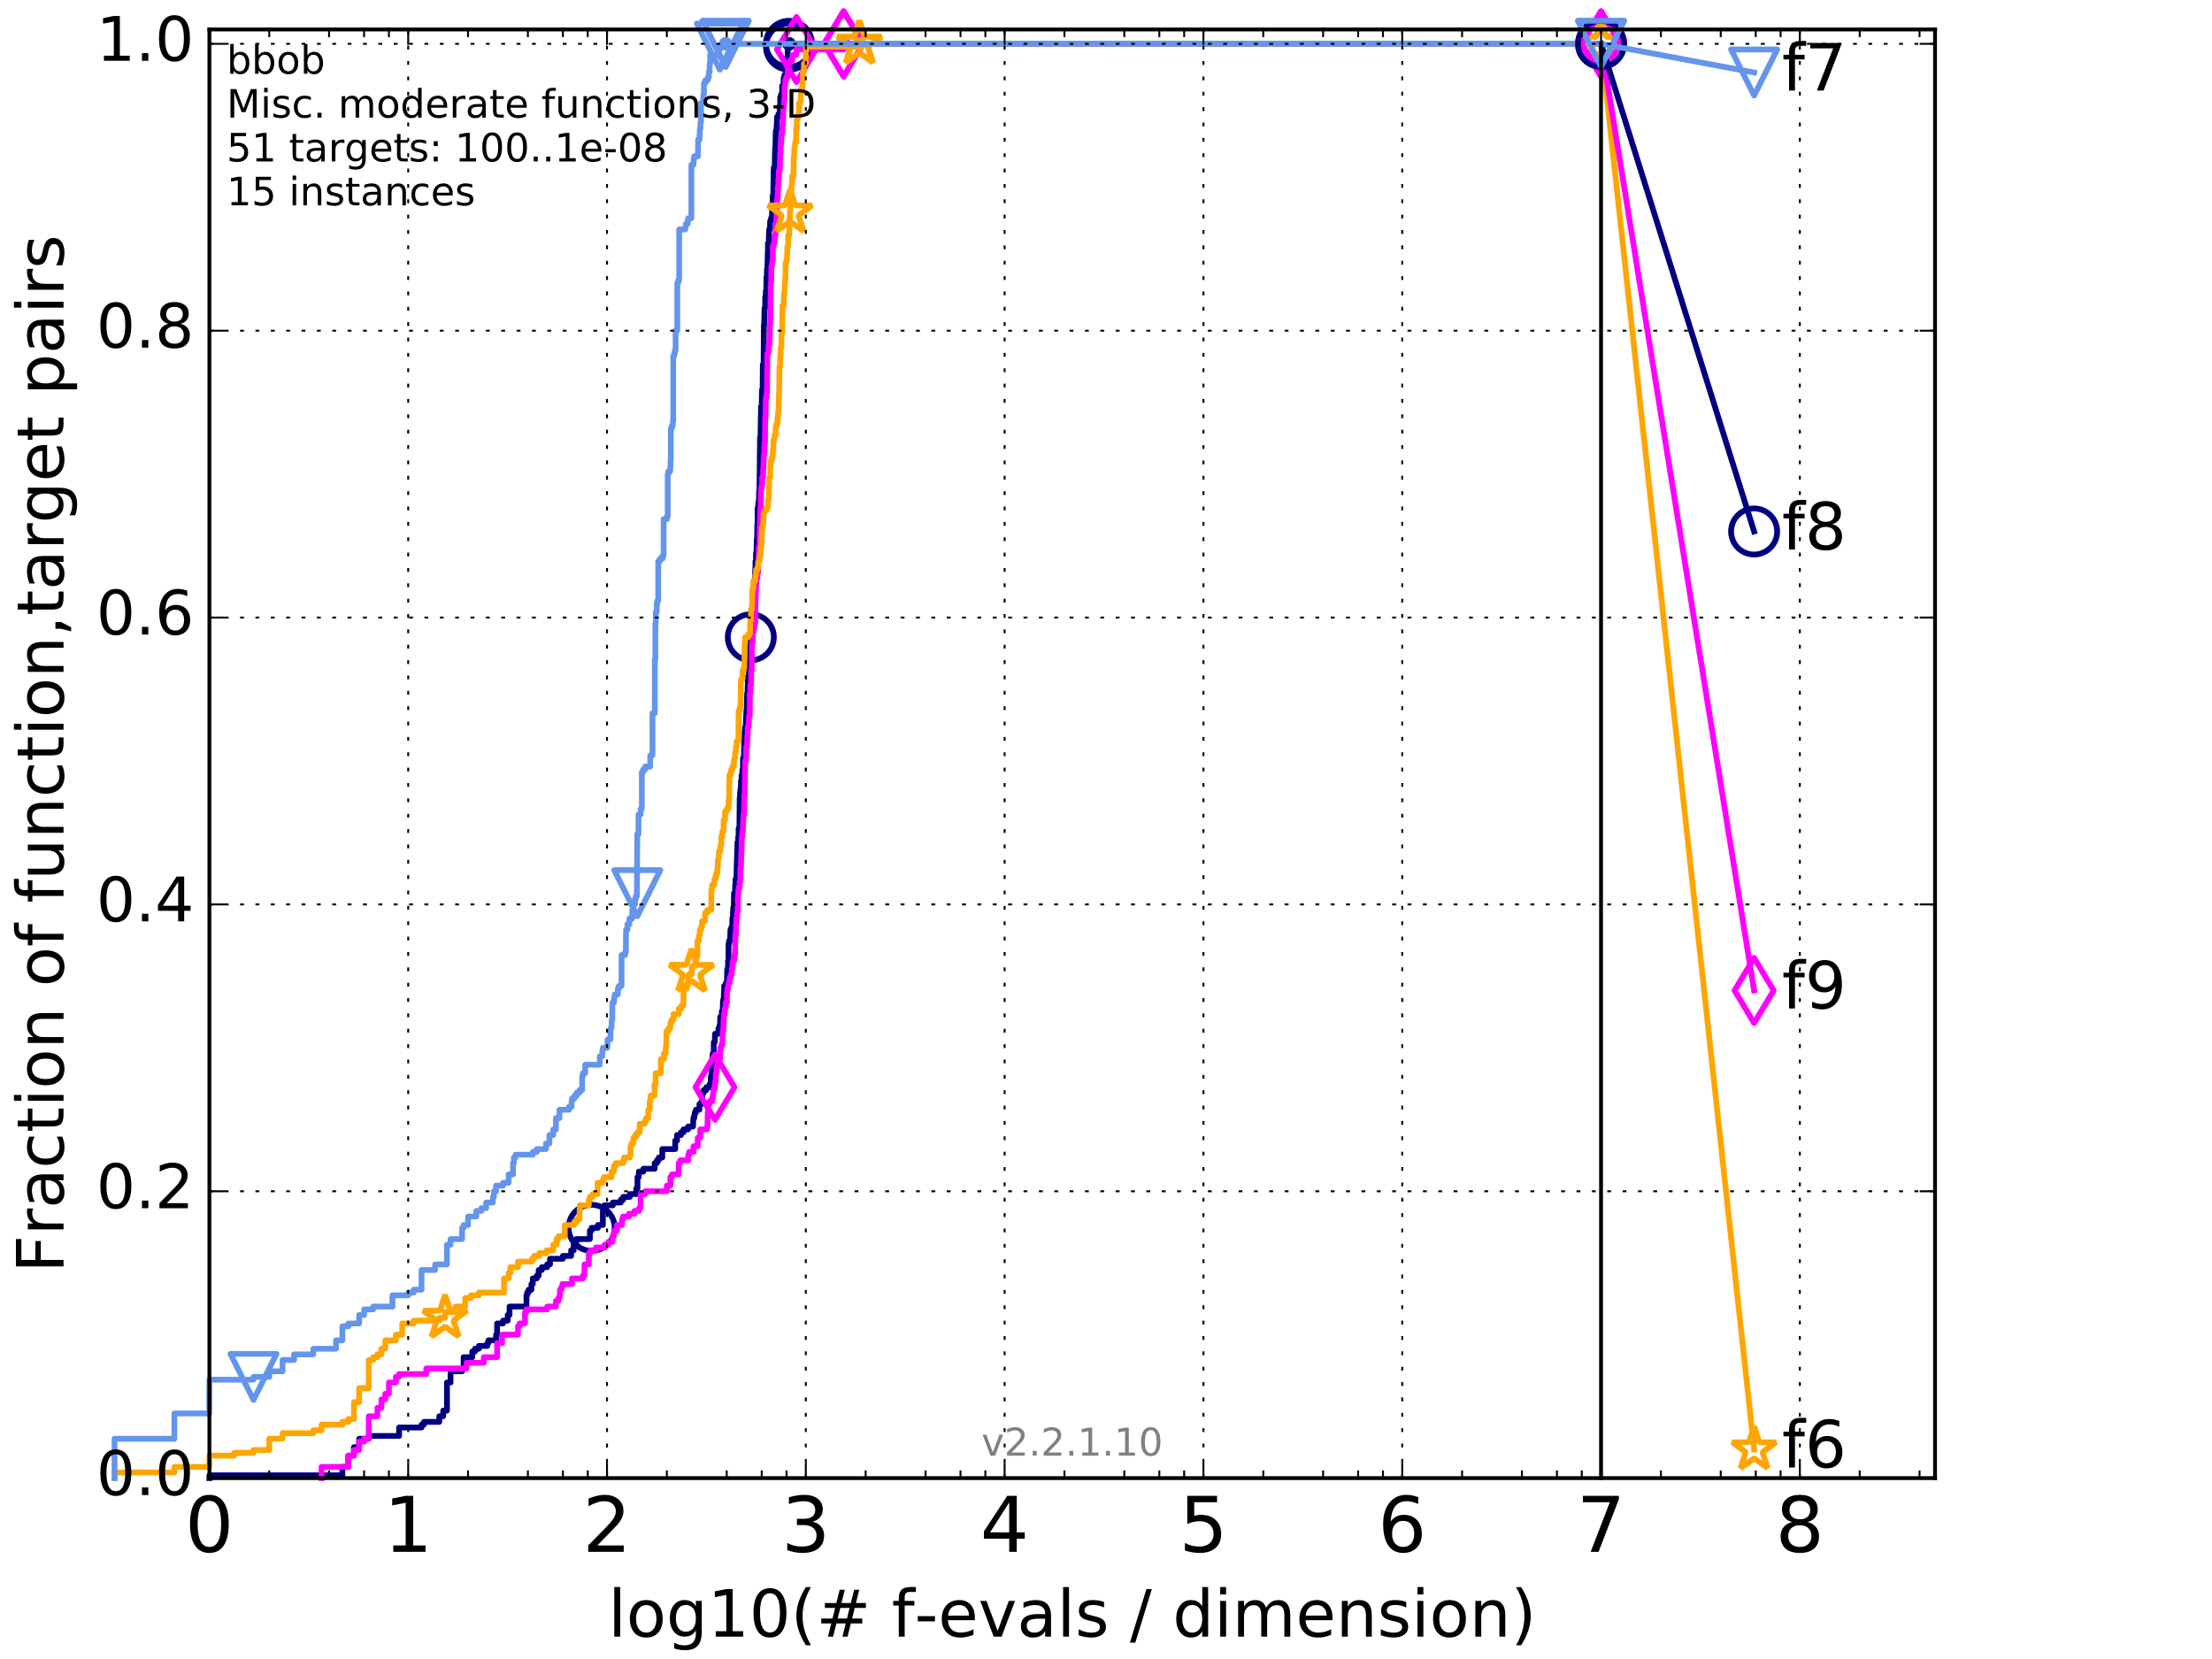<?xml version="1.0" encoding="utf-8" standalone="no"?>
<!DOCTYPE svg PUBLIC "-//W3C//DTD SVG 1.1//EN"
  "http://www.w3.org/Graphics/SVG/1.1/DTD/svg11.dtd">
<!-- Created with matplotlib (http://matplotlib.org/) -->
<svg height="432pt" version="1.1" viewBox="0 0 576 432" width="576pt" xmlns="http://www.w3.org/2000/svg" xmlns:xlink="http://www.w3.org/1999/xlink">
 <defs>
  <style type="text/css">
*{stroke-linecap:butt;stroke-linejoin:round;stroke-miterlimit:100000;}
  </style>
 </defs>
 <g id="figure_1">
  <g id="patch_1">
   <path d="M 0 432 
L 576 432 
L 576 0 
L 0 0 
z
" style="fill:#ffffff;"/>
  </g>
  <g id="axes_1">
   <g id="patch_2">
    <path d="M 54.525 384.9 
L 503.88 384.9 
L 503.88 7.678 
L 54.525 7.678 
z
" style="fill:#ffffff;"/>
   </g>
   <g id="line2d_1">
    <defs>
     <path d="M 0 1.5 
C 0.398 1.5 0.779 1.342 1.061 1.061 
C 1.342 0.779 1.5 0.398 1.5 0 
C 1.5 -0.398 1.342 -0.779 1.061 -1.061 
C 0.779 -1.342 0.398 -1.5 0 -1.5 
C -0.398 -1.5 -0.779 -1.342 -1.061 -1.061 
C -1.342 -0.779 -1.5 -0.398 -1.5 0 
C -1.5 0.398 -1.342 0.779 -1.061 1.061 
C -0.779 1.342 -0.398 1.5 0 1.5 
z
" id="mcf6eb25eb6" style="stroke:#000080;stroke-width:0.5;"/>
    </defs>
    <g>
     <use style="fill:#000080;stroke:#000080;stroke-width:0.5;" x="205.452" xlink:href="#mcf6eb25eb6" y="11.413"/>
     <use style="fill:#000080;stroke:#000080;stroke-width:0.5;" x="205.452" xlink:href="#mcf6eb25eb6" y="11.413"/>
    </g>
   </g>
   <g id="line2d_2">
    <path d="M 54.525 384.9 
L 54.525 384.168 
L 89.159 384.168 
L 89.159 381.971 
L 90.71 381.971 
L 90.71 379.041 
L 92.161 379.041 
L 92.161 376.844 
L 93.524 376.844 
L 93.524 374.647 
L 96.025 374.647 
L 96.025 373.915 
L 103.925 373.915 
L 103.925 371.718 
L 109.76 371.718 
L 109.76 370.986 
L 110.393 370.986 
L 110.393 370.253 
L 114.388 370.253 
L 114.388 368.789 
L 115.41 368.789 
L 115.41 367.324 
L 116.388 367.324 
L 116.388 360.001 
L 117.325 360.001 
L 117.325 357.072 
L 120.327 357.072 
L 120.327 356.339 
L 120.725 356.339 
L 120.725 353.41 
L 122.975 353.41 
L 122.975 351.945 
L 123.678 351.945 
L 123.678 351.213 
L 124.692 351.213 
L 124.692 350.481 
L 126.895 350.481 
L 126.895 349.748 
L 127.193 349.748 
L 127.193 349.016 
L 129.174 349.016 
L 129.174 347.551 
L 129.443 347.551 
L 129.443 344.622 
L 130.994 344.622 
L 130.994 343.89 
L 132.21 343.89 
L 132.21 342.425 
L 132.678 342.425 
L 132.678 340.228 
L 137.084 340.228 
L 137.084 337.299 
L 137.274 337.299 
L 137.274 336.566 
L 137.649 336.566 
L 137.649 335.834 
L 138.38 335.834 
L 138.38 334.369 
L 138.737 334.369 
L 138.737 332.905 
L 139.775 332.905 
L 139.775 332.172 
L 140.276 332.172 
L 140.276 330.708 
L 141.088 330.708 
L 141.088 329.975 
L 142.479 329.975 
L 142.479 329.243 
L 143.216 329.243 
L 143.216 327.778 
L 146.578 327.778 
L 146.578 327.046 
L 148.721 327.046 
L 148.721 325.581 
L 149.392 325.581 
L 149.392 324.117 
L 150.044 324.117 
L 150.044 322.652 
L 153.601 322.652 
L 153.601 320.455 
L 154.054 320.455 
L 154.054 319.723 
L 155.694 319.723 
L 155.694 318.991 
L 156.989 318.991 
L 156.989 315.329 
L 157.378 315.329 
L 157.378 313.864 
L 159.584 313.864 
L 159.584 313.132 
L 161.657 313.132 
L 161.657 312.4 
L 162.287 312.4 
L 162.287 311.667 
L 164.019 311.667 
L 164.019 310.935 
L 165.681 310.935 
L 165.681 309.47 
L 166 309.47 
L 166 306.541 
L 166.313 306.541 
L 166.365 305.076 
L 167.526 305.076 
L 167.526 304.344 
L 170.473 304.344 
L 170.473 302.879 
L 171.069 302.879 
L 171.069 302.147 
L 171.527 302.147 
L 171.527 301.415 
L 172.454 301.415 
L 172.454 299.218 
L 175.824 299.218 
L 175.824 297.021 
L 176.295 297.021 
L 176.295 295.556 
L 177.337 295.556 
L 177.337 294.824 
L 177.995 294.824 
L 177.995 294.091 
L 179.168 294.091 
L 179.168 293.359 
L 180.45 293.359 
L 180.56 291.162 
L 180.78 291.162 
L 180.78 290.43 
L 180.916 290.43 
L 180.916 289.697 
L 181.212 289.697 
L 181.212 288.965 
L 182.13 288.965 
L 182.13 287.5 
L 182.688 287.5 
L 182.688 286.768 
L 182.888 286.768 
L 182.888 284.571 
L 183.257 284.571 
L 183.257 283.839 
L 183.931 283.839 
L 183.931 283.107 
L 184.769 283.107 
L 184.769 282.374 
L 185.042 282.374 
L 185.132 280.177 
L 185.222 280.177 
L 185.311 278.713 
L 185.333 278.713 
L 185.4 275.783 
L 185.489 275.783 
L 185.599 274.319 
L 185.862 274.319 
L 185.862 271.389 
L 186.122 271.389 
L 186.207 269.192 
L 187.008 269.192 
L 187.111 267.728 
L 187.356 267.728 
L 187.356 266.995 
L 187.499 266.995 
L 187.539 264.798 
L 187.959 264.798 
L 187.959 263.334 
L 188.176 263.334 
L 188.274 260.404 
L 188.449 260.404 
L 188.527 258.207 
L 188.566 258.207 
L 188.566 256.743 
L 188.986 256.743 
L 188.986 256.01 
L 189.287 256.01 
L 189.362 252.349 
L 189.584 252.349 
L 189.584 250.152 
L 189.713 250.152 
L 189.713 245.758 
L 189.841 245.758 
L 189.841 245.025 
L 190.095 245.025 
L 190.203 242.096 
L 190.453 242.096 
L 190.453 241.364 
L 190.682 241.364 
L 190.7 239.167 
L 190.822 239.167 
L 190.892 236.97 
L 190.944 236.97 
L 190.944 236.238 
L 191.082 236.238 
L 191.134 232.576 
L 191.391 232.576 
L 191.442 230.379 
L 191.527 230.379 
L 191.527 228.914 
L 191.762 228.914 
L 191.863 224.52 
L 191.879 224.52 
L 191.979 220.859 
L 192.012 220.859 
L 192.012 219.394 
L 192.21 219.394 
L 192.226 217.929 
L 192.324 217.929 
L 192.324 215.732 
L 192.536 215.732 
L 192.616 207.677 
L 192.681 207.677 
L 192.713 206.212 
L 192.809 206.212 
L 192.809 205.48 
L 192.921 205.48 
L 192.952 203.283 
L 193.111 203.283 
L 193.111 201.818 
L 193.268 201.818 
L 193.33 200.354 
L 193.47 200.354 
L 193.47 197.424 
L 193.717 197.424 
L 193.794 193.03 
L 193.855 193.03 
L 193.946 190.101 
L 194.007 190.101 
L 194.007 189.369 
L 194.188 189.369 
L 194.278 186.439 
L 194.323 186.439 
L 194.353 184.975 
L 194.442 184.975 
L 194.546 180.581 
L 194.649 180.581 
L 194.752 176.919 
L 194.767 176.919 
L 194.767 176.187 
L 194.985 176.187 
L 195.072 173.99 
L 195.144 173.99 
L 195.144 172.525 
L 195.302 172.525 
L 195.331 168.863 
L 195.416 168.863 
L 195.516 165.934 
L 195.629 165.934 
L 195.713 162.273 
L 196.048 162.273 
L 196.061 160.808 
L 196.227 160.808 
L 196.227 159.343 
L 196.404 159.343 
L 196.404 157.146 
L 196.567 157.146 
L 196.648 148.358 
L 196.702 148.358 
L 196.729 146.161 
L 196.863 146.161 
L 196.863 143.964 
L 196.983 143.964 
L 197.075 140.303 
L 197.141 140.303 
L 197.207 136.641 
L 197.273 136.641 
L 197.273 132.247 
L 197.442 132.247 
L 197.481 130.782 
L 197.624 130.782 
L 197.675 127.853 
L 197.778 127.853 
L 197.867 116.868 
L 197.906 116.868 
L 197.906 113.939 
L 198.033 113.939 
L 198.121 108.08 
L 198.159 108.08 
L 198.159 105.883 
L 198.335 105.883 
L 198.422 101.489 
L 198.583 101.489 
L 198.645 94.898 
L 198.841 94.898 
L 198.914 84.646 
L 198.987 84.646 
L 199.084 80.252 
L 199.229 80.252 
L 199.265 77.323 
L 199.408 77.323 
L 199.408 75.858 
L 199.539 75.858 
L 199.586 72.196 
L 199.681 72.196 
L 199.716 69.999 
L 199.833 69.999 
L 199.927 65.605 
L 199.962 65.605 
L 199.962 63.408 
L 200.17 63.408 
L 200.25 60.479 
L 200.285 60.479 
L 200.285 59.747 
L 200.49 59.747 
L 200.547 57.55 
L 200.772 57.55 
L 200.772 56.817 
L 200.995 56.817 
L 201.062 54.62 
L 201.172 54.62 
L 201.205 50.959 
L 201.348 50.959 
L 201.457 44.368 
L 201.511 44.368 
L 201.511 43.635 
L 201.727 43.635 
L 201.834 38.509 
L 201.92 38.509 
L 202.005 34.115 
L 202.195 34.115 
L 202.29 31.918 
L 202.342 31.918 
L 202.342 30.454 
L 202.695 30.454 
L 202.695 29.721 
L 203.022 29.721 
L 203.022 27.524 
L 203.163 27.524 
L 203.163 25.327 
L 203.374 25.327 
L 203.374 24.595 
L 203.662 24.595 
L 203.662 22.398 
L 204.033 22.398 
L 204.082 20.201 
L 204.284 20.201 
L 204.284 19.469 
L 204.731 19.469 
L 204.815 17.272 
L 204.853 17.272 
L 204.853 15.075 
L 205.094 15.075 
L 205.131 12.878 
L 205.214 12.878 
L 205.214 12.145 
L 205.452 12.145 
L 205.452 11.413 
L 416.908 11.413 
L 416.908 11.413 
" style="fill:none;stroke:#000080;stroke-linecap:square;stroke-width:1.5;"/>
   </g>
   <g id="line2d_3">
    <defs>
     <path d="M 0 6 
C 1.591 6 3.117 5.368 4.243 4.243 
C 5.368 3.117 6 1.591 6 0 
C 6 -1.591 5.368 -3.117 4.243 -4.243 
C 3.117 -5.368 1.591 -6 0 -6 
C -1.591 -6 -3.117 -5.368 -4.243 -4.243 
C -5.368 -3.117 -6 -1.591 -6 0 
C -6 1.591 -5.368 3.117 -4.243 4.243 
C -3.117 5.368 -1.591 6 0 6 
z
" id="m8ffffc7043" style="stroke:#000080;stroke-width:1.5;"/>
    </defs>
    <g>
     <use style="fill:none;stroke:#000080;stroke-width:1.5;" x="154.054" xlink:href="#m8ffffc7043" y="319.723"/>
     <use style="fill:none;stroke:#000080;stroke-width:1.5;" x="195.516" xlink:href="#m8ffffc7043" y="165.934"/>
     <use style="fill:none;stroke:#000080;stroke-width:1.5;" x="205.452" xlink:href="#m8ffffc7043" y="12.145"/>
     <use style="fill:none;stroke:#000080;stroke-width:1.5;" x="205.452" xlink:href="#m8ffffc7043" y="11.413"/>
     <use style="fill:none;stroke:#000080;stroke-width:1.5;" x="416.908" xlink:href="#m8ffffc7043" y="11.413"/>
    </g>
   </g>
   <g id="line2d_4">
    <path d="M -15527.947 758.387 
" style="fill:none;stroke:#000080;stroke-linecap:square;stroke-width:1.5;"/>
    <g>
     <use style="fill:none;stroke:#000080;stroke-width:1.5;" x="-15527.947" xlink:href="#m8ffffc7043" y="758.387"/>
    </g>
   </g>
   <g id="line2d_5">
    <defs>
     <path d="M 0 1.5 
C 0.398 1.5 0.779 1.342 1.061 1.061 
C 1.342 0.779 1.5 0.398 1.5 0 
C 1.5 -0.398 1.342 -0.779 1.061 -1.061 
C 0.779 -1.342 0.398 -1.5 0 -1.5 
C -0.398 -1.5 -0.779 -1.342 -1.061 -1.061 
C -1.342 -0.779 -1.5 -0.398 -1.5 0 
C -1.5 0.398 -1.342 0.779 -1.061 1.061 
C -0.779 1.342 -0.398 1.5 0 1.5 
z
" id="mfb8b329394" style="stroke:#ff00ff;stroke-width:0.5;"/>
    </defs>
    <g>
     <use style="fill:#ff00ff;stroke:#ff00ff;stroke-width:0.5;" x="219.685" xlink:href="#mfb8b329394" y="11.413"/>
     <use style="fill:#ff00ff;stroke:#ff00ff;stroke-width:0.5;" x="219.685" xlink:href="#mfb8b329394" y="11.413"/>
    </g>
   </g>
   <g id="line2d_6">
    <path d="M 83.737 384.9 
L 83.737 381.971 
L 90.71 381.971 
L 90.71 379.041 
L 92.161 379.041 
L 92.161 377.577 
L 93.524 377.577 
L 93.524 375.38 
L 94.809 375.38 
L 94.809 374.647 
L 96.025 374.647 
L 96.025 368.789 
L 98.275 368.789 
L 98.275 366.592 
L 99.321 366.592 
L 99.321 364.395 
L 100.32 364.395 
L 100.32 362.93 
L 101.277 362.93 
L 101.277 360.001 
L 103.077 360.001 
L 103.077 358.536 
L 103.925 358.536 
L 103.925 357.804 
L 111.009 357.804 
L 111.009 356.339 
L 121.5 356.339 
L 121.5 354.875 
L 125.977 354.875 
L 125.977 353.41 
L 129.443 353.41 
L 129.443 349.748 
L 130.743 349.748 
L 130.743 347.551 
L 134.884 347.551 
L 134.884 345.354 
L 135.3 345.354 
L 135.3 344.622 
L 136.7 344.622 
L 136.7 341.693 
L 137.084 341.693 
L 137.084 340.96 
L 142.479 340.96 
L 142.479 340.228 
L 144.758 340.228 
L 144.758 338.763 
L 145.425 338.763 
L 145.425 338.031 
L 145.686 338.031 
L 145.686 337.299 
L 145.816 337.299 
L 145.816 335.834 
L 146.2 335.834 
L 146.2 335.102 
L 146.453 335.102 
L 146.453 334.369 
L 148.947 334.369 
L 148.947 332.905 
L 151.794 332.905 
L 151.794 332.172 
L 152.187 332.172 
L 152.187 329.243 
L 153.325 329.243 
L 153.325 326.314 
L 153.783 326.314 
L 153.783 325.581 
L 155.189 325.581 
L 155.189 324.849 
L 157.455 324.849 
L 157.455 324.117 
L 158.435 324.117 
L 158.435 323.385 
L 159.514 323.385 
L 159.514 321.92 
L 159.863 321.92 
L 159.863 321.188 
L 160.001 321.188 
L 160.001 320.455 
L 160.678 320.455 
L 160.678 318.991 
L 161.974 318.991 
L 161.974 317.526 
L 162.225 317.526 
L 162.225 316.794 
L 163.788 316.794 
L 163.788 316.061 
L 165.196 316.061 
L 165.196 315.329 
L 166.417 315.329 
L 166.417 314.597 
L 166.776 314.597 
L 166.877 310.935 
L 168.013 310.935 
L 168.013 310.203 
L 173.647 310.203 
L 173.647 308.738 
L 174.565 308.738 
L 174.565 306.541 
L 174.957 306.541 
L 174.957 305.809 
L 176.691 305.809 
L 176.757 302.879 
L 177.113 302.879 
L 177.113 302.147 
L 179.226 302.147 
L 179.226 300.682 
L 179.459 300.682 
L 179.459 299.95 
L 180.588 299.95 
L 180.588 298.485 
L 181.689 298.485 
L 181.689 296.288 
L 182.334 296.288 
L 182.36 294.091 
L 184.12 294.091 
L 184.12 293.359 
L 184.238 293.359 
L 184.284 289.697 
L 184.401 289.697 
L 184.401 287.5 
L 184.792 287.5 
L 184.792 286.768 
L 185.422 286.768 
L 185.422 286.036 
L 185.577 286.036 
L 185.577 285.303 
L 185.731 285.303 
L 185.731 283.839 
L 185.97 283.839 
L 185.97 283.107 
L 186.186 283.107 
L 186.186 281.642 
L 186.378 281.642 
L 186.4 279.445 
L 186.569 279.445 
L 186.569 277.98 
L 186.779 277.98 
L 186.779 276.516 
L 186.945 276.516 
L 186.945 275.783 
L 187.478 275.783 
L 187.519 273.586 
L 187.599 273.586 
L 187.599 272.854 
L 187.82 272.854 
L 187.82 272.122 
L 188.098 272.122 
L 188.176 269.192 
L 188.215 269.192 
L 188.215 268.46 
L 188.352 268.46 
L 188.43 265.531 
L 188.488 265.531 
L 188.488 264.066 
L 188.719 264.066 
L 188.739 262.601 
L 188.948 262.601 
L 188.967 261.137 
L 189.287 261.137 
L 189.325 258.207 
L 189.399 258.207 
L 189.399 257.475 
L 189.584 257.475 
L 189.695 256.01 
L 189.986 256.01 
L 190.005 254.546 
L 190.292 254.546 
L 190.292 253.813 
L 190.541 253.813 
L 190.594 252.349 
L 190.7 252.349 
L 190.717 250.884 
L 190.857 250.884 
L 190.857 250.152 
L 191.203 250.152 
L 191.237 248.687 
L 191.391 248.687 
L 191.476 243.561 
L 191.628 243.561 
L 191.662 240.632 
L 191.746 240.632 
L 191.746 239.167 
L 191.912 239.167 
L 191.962 237.702 
L 192.062 237.702 
L 192.111 234.041 
L 192.177 234.041 
L 192.275 231.844 
L 192.357 231.844 
L 192.357 231.111 
L 192.584 231.111 
L 192.6 229.647 
L 192.761 229.647 
L 192.809 225.985 
L 192.952 225.985 
L 193.047 221.591 
L 193.126 221.591 
L 193.126 217.929 
L 193.283 217.929 
L 193.283 216.465 
L 193.424 216.465 
L 193.517 213.535 
L 193.579 213.535 
L 193.579 212.071 
L 193.763 212.071 
L 193.824 206.944 
L 193.901 206.944 
L 194.007 201.086 
L 194.022 201.086 
L 194.022 198.157 
L 194.278 198.157 
L 194.323 194.495 
L 194.531 194.495 
L 194.605 191.566 
L 194.693 191.566 
L 194.708 189.369 
L 194.942 189.369 
L 195.043 186.439 
L 195.245 186.439 
L 195.259 180.581 
L 195.388 180.581 
L 195.416 178.384 
L 195.572 178.384 
L 195.615 174.722 
L 195.741 174.722 
L 195.783 167.399 
L 195.992 167.399 
L 195.992 164.469 
L 196.268 164.469 
L 196.268 163.737 
L 196.418 163.737 
L 196.472 162.273 
L 196.648 162.273 
L 196.742 156.414 
L 196.783 156.414 
L 196.889 152.752 
L 196.903 152.752 
L 196.983 150.555 
L 197.22 150.555 
L 197.26 149.091 
L 197.39 149.091 
L 197.429 146.161 
L 197.533 146.161 
L 197.585 142.5 
L 197.778 142.5 
L 197.88 135.176 
L 197.944 135.176 
L 197.995 132.247 
L 198.071 132.247 
L 198.172 127.853 
L 198.184 127.853 
L 198.184 127.121 
L 198.322 127.121 
L 198.322 126.388 
L 198.459 126.388 
L 198.459 124.191 
L 198.67 124.191 
L 198.731 121.995 
L 198.805 121.995 
L 198.89 118.333 
L 199.048 118.333 
L 199.06 115.404 
L 199.205 115.404 
L 199.241 108.813 
L 199.349 108.813 
L 199.42 103.686 
L 199.551 103.686 
L 199.645 102.222 
L 199.728 102.222 
L 199.822 91.969 
L 200.124 91.969 
L 200.124 89.772 
L 200.376 89.772 
L 200.467 84.646 
L 200.558 84.646 
L 200.66 77.323 
L 200.693 77.323 
L 200.693 73.661 
L 200.806 73.661 
L 200.873 69.267 
L 201.029 69.267 
L 201.106 67.802 
L 201.238 67.802 
L 201.238 64.141 
L 201.413 64.141 
L 201.413 63.408 
L 201.63 63.408 
L 201.684 61.211 
L 202.005 61.211 
L 202.005 58.282 
L 202.153 58.282 
L 202.237 53.888 
L 202.373 53.888 
L 202.405 51.691 
L 202.509 51.691 
L 202.54 48.762 
L 202.664 48.762 
L 202.684 46.565 
L 202.808 46.565 
L 202.849 44.368 
L 203.072 44.368 
L 203.143 39.974 
L 203.234 39.974 
L 203.264 37.777 
L 203.394 37.777 
L 203.504 34.848 
L 203.721 34.848 
L 203.721 32.651 
L 203.848 32.651 
L 203.956 29.721 
L 203.975 29.721 
L 203.975 28.257 
L 204.101 28.257 
L 204.207 26.06 
L 204.275 26.06 
L 204.303 22.398 
L 204.466 22.398 
L 204.475 20.933 
L 204.721 20.933 
L 204.721 20.201 
L 205.048 20.201 
L 205.122 18.004 
L 205.325 18.004 
L 205.425 16.539 
L 205.679 16.539 
L 205.679 15.807 
L 206.292 15.807 
L 206.371 14.342 
L 207.296 14.342 
L 207.405 12.878 
L 219.685 12.878 
L 219.685 11.413 
L 416.908 11.413 
L 416.908 11.413 
" style="fill:none;stroke:#ff00ff;stroke-linecap:square;stroke-width:1.5;"/>
   </g>
   <g id="line2d_7">
    <defs>
     <path d="M -0 8.485 
L 5.091 0 
L 0 -8.485 
L -5.091 -0 
z
" id="mdd2a0d528f" style="stroke:#ff00ff;stroke-linejoin:miter;stroke-width:1.5;"/>
    </defs>
    <g>
     <use style="fill:none;stroke:#ff00ff;stroke-linejoin:miter;stroke-width:1.5;" x="186.186" xlink:href="#mdd2a0d528f" y="283.107"/>
     <use style="fill:none;stroke:#ff00ff;stroke-linejoin:miter;stroke-width:1.5;" x="207.405" xlink:href="#mdd2a0d528f" y="12.878"/>
     <use style="fill:none;stroke:#ff00ff;stroke-linejoin:miter;stroke-width:1.5;" x="219.685" xlink:href="#mdd2a0d528f" y="11.413"/>
     <use style="fill:none;stroke:#ff00ff;stroke-linejoin:miter;stroke-width:1.5;" x="219.685" xlink:href="#mdd2a0d528f" y="11.413"/>
     <use style="fill:none;stroke:#ff00ff;stroke-linejoin:miter;stroke-width:1.5;" x="416.908" xlink:href="#mdd2a0d528f" y="11.413"/>
    </g>
   </g>
   <g id="line2d_8">
    <path d="M -15527.947 758.387 
" style="fill:none;stroke:#ff00ff;stroke-linecap:square;stroke-width:1.5;"/>
    <g>
     <use style="fill:none;stroke:#ff00ff;stroke-linejoin:miter;stroke-width:1.5;" x="-15527.947" xlink:href="#mdd2a0d528f" y="758.387"/>
    </g>
   </g>
   <g id="line2d_9">
    <defs>
     <path d="M 0 1.5 
C 0.398 1.5 0.779 1.342 1.061 1.061 
C 1.342 0.779 1.5 0.398 1.5 0 
C 1.5 -0.398 1.342 -0.779 1.061 -1.061 
C 0.779 -1.342 0.398 -1.5 0 -1.5 
C -0.398 -1.5 -0.779 -1.342 -1.061 -1.061 
C -1.342 -0.779 -1.5 -0.398 -1.5 0 
C -1.5 0.398 -1.342 0.779 -1.061 1.061 
C -0.779 1.342 -0.398 1.5 0 1.5 
z
" id="mb29cea6be6" style="stroke:#ffa500;stroke-width:0.5;"/>
    </defs>
    <g>
     <use style="fill:#ffa500;stroke:#ffa500;stroke-width:0.5;" x="223.793" xlink:href="#mb29cea6be6" y="11.413"/>
     <use style="fill:#ffa500;stroke:#ffa500;stroke-width:0.5;" x="223.793" xlink:href="#mb29cea6be6" y="11.413"/>
    </g>
   </g>
   <g id="line2d_10">
    <path d="M 29.825 384.9 
L 29.825 383.435 
L 45.409 383.435 
L 45.409 381.971 
L 54.525 381.971 
L 54.525 379.041 
L 60.993 379.041 
L 60.993 378.309 
L 66.01 378.309 
L 66.01 377.577 
L 70.109 377.577 
L 70.109 374.647 
L 73.575 374.647 
L 73.575 373.183 
L 81.594 373.183 
L 81.594 372.45 
L 83.737 372.45 
L 83.737 370.986 
L 89.159 370.986 
L 89.159 370.253 
L 90.71 370.253 
L 90.71 369.521 
L 92.161 369.521 
L 92.161 365.127 
L 93.524 365.127 
L 93.524 361.466 
L 96.025 361.466 
L 96.025 354.142 
L 97.178 354.142 
L 97.178 353.41 
L 98.275 353.41 
L 98.275 352.678 
L 99.321 352.678 
L 99.321 351.213 
L 100.32 351.213 
L 100.32 349.016 
L 103.077 349.016 
L 103.077 347.551 
L 104.743 347.551 
L 104.743 344.622 
L 107.745 344.622 
L 107.745 343.89 
L 114.388 343.89 
L 114.388 343.157 
L 115.904 343.157 
L 115.904 341.693 
L 118.661 341.693 
L 118.661 340.228 
L 121.116 340.228 
L 121.116 338.031 
L 122.615 338.031 
L 122.615 337.299 
L 124.692 337.299 
L 124.692 336.566 
L 131.243 336.566 
L 131.243 332.905 
L 132.445 332.905 
L 132.445 331.44 
L 132.909 331.44 
L 132.909 329.975 
L 134.884 329.975 
L 134.884 328.511 
L 138.559 328.511 
L 138.559 327.778 
L 139.088 327.778 
L 139.088 327.046 
L 140.441 327.046 
L 140.441 326.314 
L 142.329 326.314 
L 142.329 325.581 
L 144.07 325.581 
L 144.07 324.117 
L 144.893 324.117 
L 144.893 322.652 
L 145.425 322.652 
L 145.425 321.92 
L 147.072 321.92 
L 147.072 318.991 
L 149.502 318.991 
L 149.502 318.258 
L 150.151 318.258 
L 150.151 317.526 
L 150.884 317.526 
L 150.987 313.864 
L 153.325 313.864 
L 153.325 312.4 
L 153.601 312.4 
L 153.601 311.667 
L 154.321 311.667 
L 154.321 310.935 
L 155.611 310.935 
L 155.611 308.006 
L 156.989 308.006 
L 156.989 307.273 
L 157.223 307.273 
L 157.223 306.541 
L 159.231 306.541 
L 159.231 305.076 
L 159.863 305.076 
L 159.863 303.612 
L 160.342 303.612 
L 160.342 302.879 
L 162.287 302.879 
L 162.287 302.147 
L 162.472 302.147 
L 162.472 301.415 
L 164.077 301.415 
L 164.077 300.682 
L 164.191 300.682 
L 164.191 298.485 
L 164.418 298.485 
L 164.418 297.753 
L 164.921 297.753 
L 164.921 296.288 
L 165.413 296.288 
L 165.413 295.556 
L 166 295.556 
L 166 294.824 
L 166.571 294.824 
L 166.571 292.627 
L 167.916 292.627 
L 167.916 291.894 
L 168.252 291.894 
L 168.252 291.162 
L 168.817 291.162 
L 168.817 288.965 
L 169.185 288.965 
L 169.185 286.768 
L 169.367 286.768 
L 169.413 285.303 
L 170.43 285.303 
L 170.43 282.374 
L 170.73 282.374 
L 170.73 279.445 
L 172.096 279.445 
L 172.096 275.783 
L 172.885 275.783 
L 172.885 274.319 
L 173.345 274.319 
L 173.345 272.854 
L 173.459 272.854 
L 173.534 269.192 
L 173.572 269.192 
L 173.572 268.46 
L 174.092 268.46 
L 174.092 267.728 
L 174.565 267.728 
L 174.565 266.263 
L 174.886 266.263 
L 174.886 265.531 
L 175.377 265.531 
L 175.377 264.066 
L 176.757 264.066 
L 176.757 262.601 
L 177.432 262.601 
L 177.432 261.869 
L 177.933 261.869 
L 178.025 257.475 
L 178.813 257.475 
L 178.813 256.743 
L 179.08 256.743 
L 179.08 256.01 
L 179.226 256.01 
L 179.226 253.813 
L 180.059 253.813 
L 180.059 253.081 
L 180.171 253.081 
L 180.171 251.616 
L 181.051 251.616 
L 181.051 250.884 
L 181.212 250.884 
L 181.212 249.419 
L 181.452 249.419 
L 181.452 248.687 
L 181.61 248.687 
L 181.61 245.025 
L 181.975 245.025 
L 181.975 243.561 
L 182.258 243.561 
L 182.258 242.096 
L 182.562 242.096 
L 182.562 241.364 
L 182.813 241.364 
L 182.813 239.899 
L 183.573 239.899 
L 183.621 237.702 
L 184.167 237.702 
L 184.167 236.97 
L 185.199 236.97 
L 185.222 231.844 
L 185.378 231.844 
L 185.467 230.379 
L 185.992 230.379 
L 186.057 228.914 
L 186.336 228.914 
L 186.336 228.182 
L 186.506 228.182 
L 186.506 227.45 
L 186.779 227.45 
L 186.779 225.985 
L 186.925 225.985 
L 186.925 223.788 
L 187.131 223.788 
L 187.234 221.591 
L 187.559 221.591 
L 187.66 220.126 
L 187.8 220.126 
L 187.8 217.929 
L 188.078 217.929 
L 188.098 216.465 
L 188.411 216.465 
L 188.449 213.535 
L 188.796 213.535 
L 188.796 211.338 
L 189.25 211.338 
L 189.25 210.606 
L 189.713 210.606 
L 189.713 208.409 
L 189.841 208.409 
L 189.932 201.818 
L 190.274 201.818 
L 190.274 201.086 
L 190.435 201.086 
L 190.435 200.354 
L 190.717 200.354 
L 190.717 199.621 
L 191.082 199.621 
L 191.117 198.157 
L 191.22 198.157 
L 191.22 197.424 
L 191.442 197.424 
L 191.442 195.96 
L 191.611 195.96 
L 191.611 194.495 
L 191.812 194.495 
L 191.812 193.03 
L 192.259 193.03 
L 192.357 184.975 
L 192.633 184.975 
L 192.633 184.242 
L 192.809 184.242 
L 192.905 179.116 
L 192.921 179.116 
L 192.921 176.919 
L 193.346 176.919 
L 193.346 174.722 
L 193.594 174.722 
L 193.594 173.99 
L 193.824 173.99 
L 193.916 167.399 
L 194.007 167.399 
L 194.007 165.934 
L 194.781 165.934 
L 194.781 165.202 
L 195.288 165.202 
L 195.359 161.54 
L 195.558 161.54 
L 195.558 158.611 
L 195.797 158.611 
L 195.895 154.217 
L 195.909 154.217 
L 195.909 153.485 
L 196.103 153.485 
L 196.172 151.288 
L 196.675 151.288 
L 196.675 149.823 
L 196.863 149.823 
L 196.863 148.358 
L 197.286 148.358 
L 197.286 147.626 
L 197.403 147.626 
L 197.481 146.161 
L 197.791 146.161 
L 197.791 144.697 
L 198.033 144.697 
L 198.121 142.5 
L 198.26 142.5 
L 198.31 139.57 
L 198.397 139.57 
L 198.397 137.373 
L 198.62 137.373 
L 198.62 136.641 
L 198.743 136.641 
L 198.829 133.712 
L 199 133.712 
L 199 132.979 
L 199.575 132.979 
L 199.575 132.247 
L 199.915 132.247 
L 199.996 130.05 
L 200.181 130.05 
L 200.285 125.656 
L 200.296 125.656 
L 200.33 124.191 
L 200.581 124.191 
L 200.581 121.262 
L 200.727 121.262 
L 200.727 119.798 
L 200.984 119.798 
L 200.984 119.065 
L 201.183 119.065 
L 201.282 116.868 
L 201.391 116.868 
L 201.402 114.671 
L 201.619 114.671 
L 201.716 113.207 
L 202.005 113.207 
L 202.005 111.01 
L 202.227 111.01 
L 202.227 110.277 
L 202.436 110.277 
L 202.436 108.813 
L 202.602 108.813 
L 202.602 107.348 
L 202.746 107.348 
L 202.849 102.222 
L 202.879 102.222 
L 202.971 95.631 
L 203.113 95.631 
L 203.173 92.701 
L 203.234 92.701 
L 203.304 90.504 
L 203.474 90.504 
L 203.504 86.843 
L 203.682 86.843 
L 203.76 79.52 
L 204.111 79.52 
L 204.121 76.59 
L 204.284 76.59 
L 204.351 74.393 
L 204.399 74.393 
L 204.399 72.929 
L 204.523 72.929 
L 204.561 68.535 
L 204.759 68.535 
L 204.759 67.802 
L 204.937 67.802 
L 205.02 64.141 
L 205.233 64.141 
L 205.233 61.211 
L 205.525 61.211 
L 205.598 56.817 
L 205.679 56.817 
L 205.742 54.62 
L 205.85 54.62 
L 205.885 53.156 
L 205.966 53.156 
L 205.966 49.494 
L 206.099 49.494 
L 206.107 48.029 
L 206.266 48.029 
L 206.275 45.832 
L 206.615 45.832 
L 206.701 40.706 
L 206.813 40.706 
L 206.847 38.509 
L 206.966 38.509 
L 207.068 37.045 
L 207.313 37.045 
L 207.313 33.383 
L 207.463 33.383 
L 207.463 31.186 
L 207.736 31.186 
L 207.736 30.454 
L 207.941 30.454 
L 207.941 29.721 
L 208.063 29.721 
L 208.087 26.792 
L 208.489 26.792 
L 208.544 23.863 
L 208.631 23.863 
L 208.631 23.13 
L 208.945 23.13 
L 209.054 20.933 
L 209.07 20.933 
L 209.101 18.736 
L 209.34 18.736 
L 209.34 16.539 
L 209.787 16.539 
L 209.877 12.145 
L 223.793 12.145 
L 223.793 11.413 
L 416.908 11.413 
L 416.908 11.413 
" style="fill:none;stroke:#ffa500;stroke-linecap:square;stroke-width:1.5;"/>
   </g>
   <g id="line2d_11">
    <defs>
     <path d="M 0 -6 
L -1.347 -1.854 
L -5.706 -1.854 
L -2.18 0.708 
L -3.527 4.854 
L -0 2.292 
L 3.527 4.854 
L 2.18 0.708 
L 5.706 -1.854 
L 1.347 -1.854 
z
" id="m06ae64c252" style="stroke:#ffa500;stroke-linejoin:bevel;stroke-width:1.5;"/>
    </defs>
    <g>
     <use style="fill:none;stroke:#ffa500;stroke-linejoin:bevel;stroke-width:1.5;" x="115.904" xlink:href="#m06ae64c252" y="343.157"/>
     <use style="fill:none;stroke:#ffa500;stroke-linejoin:bevel;stroke-width:1.5;" x="180.059" xlink:href="#m06ae64c252" y="253.081"/>
     <use style="fill:none;stroke:#ffa500;stroke-linejoin:bevel;stroke-width:1.5;" x="205.742" xlink:href="#m06ae64c252" y="55.353"/>
     <use style="fill:none;stroke:#ffa500;stroke-linejoin:bevel;stroke-width:1.5;" x="223.793" xlink:href="#m06ae64c252" y="11.413"/>
     <use style="fill:none;stroke:#ffa500;stroke-linejoin:bevel;stroke-width:1.5;" x="223.793" xlink:href="#m06ae64c252" y="11.413"/>
     <use style="fill:none;stroke:#ffa500;stroke-linejoin:bevel;stroke-width:1.5;" x="416.908" xlink:href="#m06ae64c252" y="11.413"/>
    </g>
   </g>
   <g id="line2d_12">
    <path d="M -15527.947 758.387 
" style="fill:none;stroke:#ffa500;stroke-linecap:square;stroke-width:1.5;"/>
    <g>
     <use style="fill:none;stroke:#ffa500;stroke-linejoin:bevel;stroke-width:1.5;" x="-15527.947" xlink:href="#m06ae64c252" y="758.387"/>
    </g>
   </g>
   <g id="line2d_13">
    <defs>
     <path d="M 0 1.5 
C 0.398 1.5 0.779 1.342 1.061 1.061 
C 1.342 0.779 1.5 0.398 1.5 0 
C 1.5 -0.398 1.342 -0.779 1.061 -1.061 
C 0.779 -1.342 0.398 -1.5 0 -1.5 
C -0.398 -1.5 -0.779 -1.342 -1.061 -1.061 
C -1.342 -0.779 -1.5 -0.398 -1.5 0 
C -1.5 0.398 -1.342 0.779 -1.061 1.061 
C -0.779 1.342 -0.398 1.5 0 1.5 
z
" id="m3526c89a8c" style="stroke:#6495ed;stroke-width:0.5;"/>
    </defs>
    <g>
     <use style="fill:#6495ed;stroke:#6495ed;stroke-width:0.5;" x="188.948" xlink:href="#m3526c89a8c" y="11.413"/>
     <use style="fill:#6495ed;stroke:#6495ed;stroke-width:0.5;" x="188.948" xlink:href="#m3526c89a8c" y="11.413"/>
    </g>
   </g>
   <g id="line2d_14">
    <path d="M 29.825 384.9 
L 29.825 374.647 
L 45.409 374.647 
L 45.409 368.056 
L 54.525 368.056 
L 54.525 359.269 
L 66.01 359.269 
L 66.01 358.536 
L 70.109 358.536 
L 70.109 357.072 
L 73.575 357.072 
L 73.575 354.142 
L 76.577 354.142 
L 76.577 352.678 
L 81.594 352.678 
L 81.594 351.213 
L 87.493 351.213 
L 87.493 349.016 
L 89.159 349.016 
L 89.159 345.354 
L 90.71 345.354 
L 90.71 344.622 
L 93.524 344.622 
L 93.524 342.425 
L 94.809 342.425 
L 94.809 340.96 
L 97.178 340.96 
L 97.178 340.228 
L 102.195 340.228 
L 102.195 337.299 
L 106.294 337.299 
L 106.294 336.566 
L 107.745 336.566 
L 107.745 335.834 
L 109.76 335.834 
L 109.76 330.708 
L 113.317 330.708 
L 113.317 329.243 
L 116.388 329.243 
L 116.388 324.117 
L 117.325 324.117 
L 117.325 322.652 
L 120.327 322.652 
L 120.327 319.723 
L 120.725 319.723 
L 120.725 318.991 
L 121.878 318.991 
L 121.878 316.794 
L 124.021 316.794 
L 124.021 315.329 
L 125.344 315.329 
L 125.344 314.597 
L 126.593 314.597 
L 126.593 313.132 
L 128.346 313.132 
L 128.346 311.667 
L 128.625 311.667 
L 128.625 310.203 
L 129.174 310.203 
L 129.174 308.738 
L 130.994 308.738 
L 130.994 308.006 
L 132.445 308.006 
L 132.445 305.809 
L 133.587 305.809 
L 133.587 302.879 
L 133.808 302.879 
L 133.808 301.415 
L 134.245 301.415 
L 134.245 300.682 
L 138.737 300.682 
L 138.737 299.95 
L 139.775 299.95 
L 139.775 299.218 
L 142.177 299.218 
L 142.177 297.753 
L 143.071 297.753 
L 143.071 295.556 
L 144.07 295.556 
L 144.07 294.091 
L 144.758 294.091 
L 144.758 291.162 
L 145.686 291.162 
L 145.686 288.965 
L 148.146 288.965 
L 148.146 288.233 
L 148.834 288.233 
L 148.834 286.768 
L 148.947 286.768 
L 148.947 286.036 
L 149.612 286.036 
L 149.612 285.303 
L 150.151 285.303 
L 150.151 284.571 
L 150.884 284.571 
L 150.884 283.839 
L 151.595 283.839 
L 151.595 280.177 
L 151.794 280.177 
L 151.794 279.445 
L 152.381 279.445 
L 152.381 277.248 
L 156.188 277.248 
L 156.188 275.051 
L 156.831 275.051 
L 156.831 273.586 
L 156.989 273.586 
L 156.989 272.854 
L 158.138 272.854 
L 158.212 270.657 
L 158.945 270.657 
L 159.017 267.728 
L 159.231 267.728 
L 159.302 265.531 
L 159.444 265.531 
L 159.444 261.137 
L 159.863 261.137 
L 159.932 259.672 
L 160.069 259.672 
L 160.069 258.94 
L 160.877 258.94 
L 160.877 257.475 
L 161.14 257.475 
L 161.14 256.743 
L 161.848 256.743 
L 161.848 248.687 
L 162.778 248.687 
L 162.778 247.955 
L 162.96 247.955 
L 163.02 242.096 
L 163.378 242.096 
L 163.378 240.632 
L 163.904 240.632 
L 163.904 239.167 
L 164.643 239.167 
L 164.643 236.97 
L 164.866 236.97 
L 164.866 235.505 
L 165.359 235.505 
L 165.359 234.041 
L 165.574 234.041 
L 165.574 233.308 
L 165.841 233.308 
L 165.947 217.197 
L 166.261 217.197 
L 166.261 212.071 
L 166.827 212.071 
L 166.827 210.606 
L 167.129 210.606 
L 167.129 201.086 
L 167.477 201.086 
L 167.477 200.354 
L 168.013 200.354 
L 168.013 199.621 
L 169.322 199.621 
L 169.322 196.692 
L 169.905 196.692 
L 169.905 185.707 
L 170.516 185.707 
L 170.516 171.793 
L 170.645 171.793 
L 170.645 162.273 
L 170.773 162.273 
L 170.773 159.343 
L 171.027 159.343 
L 171.027 157.146 
L 171.153 157.146 
L 171.153 156.414 
L 171.403 156.414 
L 171.403 146.161 
L 171.854 146.161 
L 171.854 145.429 
L 172.533 145.429 
L 172.533 144.697 
L 172.807 144.697 
L 172.807 135.176 
L 173.684 135.176 
L 173.684 134.444 
L 173.871 134.444 
L 173.871 123.459 
L 174.055 123.459 
L 174.055 122.727 
L 174.529 122.727 
L 174.637 119.798 
L 174.673 119.798 
L 174.673 111.742 
L 174.851 111.742 
L 174.851 111.01 
L 175.168 111.01 
L 175.238 109.545 
L 175.308 109.545 
L 175.308 92.701 
L 175.55 92.701 
L 175.55 91.969 
L 175.756 91.969 
L 175.756 91.237 
L 175.926 91.237 
L 175.926 86.11 
L 176.362 86.11 
L 176.362 73.661 
L 176.626 73.661 
L 176.626 72.929 
L 176.854 72.929 
L 176.854 59.747 
L 178.453 59.747 
L 178.453 59.014 
L 178.604 59.014 
L 178.604 58.282 
L 179.08 58.282 
L 179.08 57.55 
L 179.197 57.55 
L 179.197 56.817 
L 180.031 56.817 
L 180.031 42.903 
L 180.588 42.903 
L 180.643 41.439 
L 180.752 41.439 
L 180.752 40.706 
L 181.741 40.706 
L 181.793 36.312 
L 182.155 36.312 
L 182.258 33.383 
L 182.385 33.383 
L 182.385 31.918 
L 182.537 31.918 
L 182.537 26.792 
L 183.11 26.792 
L 183.184 24.595 
L 183.306 24.595 
L 183.306 21.666 
L 183.669 21.666 
L 183.669 20.933 
L 184.284 20.933 
L 184.284 20.201 
L 184.563 20.201 
L 184.563 18.736 
L 184.792 18.736 
L 184.792 16.539 
L 184.929 16.539 
L 184.929 14.342 
L 187.172 14.342 
L 187.172 12.878 
L 187.438 12.878 
L 187.438 12.145 
L 188.948 12.145 
L 188.948 11.413 
L 416.908 11.413 
L 416.908 11.413 
" style="fill:none;stroke:#6495ed;stroke-linecap:square;stroke-width:1.5;"/>
   </g>
   <g id="line2d_15">
    <defs>
     <path d="M -0 6 
L 6 -6 
L -6 -6 
z
" id="mccffbadd6f" style="stroke:#6495ed;stroke-linejoin:miter;stroke-width:1.5;"/>
    </defs>
    <g>
     <use style="fill:none;stroke:#6495ed;stroke-linejoin:miter;stroke-width:1.5;" x="66.01" xlink:href="#mccffbadd6f" y="358.536"/>
     <use style="fill:none;stroke:#6495ed;stroke-linejoin:miter;stroke-width:1.5;" x="165.947" xlink:href="#mccffbadd6f" y="232.576"/>
     <use style="fill:none;stroke:#6495ed;stroke-linejoin:miter;stroke-width:1.5;" x="187.438" xlink:href="#mccffbadd6f" y="12.145"/>
     <use style="fill:none;stroke:#6495ed;stroke-linejoin:miter;stroke-width:1.5;" x="188.948" xlink:href="#mccffbadd6f" y="11.413"/>
     <use style="fill:none;stroke:#6495ed;stroke-linejoin:miter;stroke-width:1.5;" x="188.948" xlink:href="#mccffbadd6f" y="11.413"/>
     <use style="fill:none;stroke:#6495ed;stroke-linejoin:miter;stroke-width:1.5;" x="416.908" xlink:href="#mccffbadd6f" y="11.413"/>
    </g>
   </g>
   <g id="line2d_16">
    <path d="M -15527.947 758.387 
" style="fill:none;stroke:#6495ed;stroke-linecap:square;stroke-width:1.5;"/>
    <g>
     <use style="fill:none;stroke:#6495ed;stroke-linejoin:miter;stroke-width:1.5;" x="-15527.947" xlink:href="#mccffbadd6f" y="758.387"/>
    </g>
   </g>
   <g id="line2d_17">
    <path d="M 416.908 11.413 
L 456.77 377.43 
" style="fill:none;stroke:#ffa500;stroke-linecap:square;stroke-width:1.5;"/>
    <g>
     <use style="fill:none;stroke:#ffa500;stroke-linejoin:bevel;stroke-width:1.5;" x="416.908" xlink:href="#m06ae64c252" y="11.413"/>
     <use style="fill:none;stroke:#ffa500;stroke-linejoin:bevel;stroke-width:1.5;" x="456.77" xlink:href="#m06ae64c252" y="377.43"/>
    </g>
   </g>
   <g id="line2d_18">
    <path d="M 416.908 11.413 
L 456.77 257.914 
" style="fill:none;stroke:#ff00ff;stroke-linecap:square;stroke-width:1.5;"/>
    <g>
     <use style="fill:none;stroke:#ff00ff;stroke-linejoin:miter;stroke-width:1.5;" x="416.908" xlink:href="#mdd2a0d528f" y="11.413"/>
     <use style="fill:none;stroke:#ff00ff;stroke-linejoin:miter;stroke-width:1.5;" x="456.77" xlink:href="#mdd2a0d528f" y="257.914"/>
    </g>
   </g>
   <g id="line2d_19">
    <path d="M 416.908 11.413 
L 456.77 138.399 
" style="fill:none;stroke:#000080;stroke-linecap:square;stroke-width:1.5;"/>
    <g>
     <use style="fill:none;stroke:#000080;stroke-width:1.5;" x="416.908" xlink:href="#m8ffffc7043" y="11.413"/>
     <use style="fill:none;stroke:#000080;stroke-width:1.5;" x="456.77" xlink:href="#m8ffffc7043" y="138.399"/>
    </g>
   </g>
   <g id="line2d_20">
    <path d="M 416.908 11.413 
L 456.77 18.883 
" style="fill:none;stroke:#6495ed;stroke-linecap:square;stroke-width:1.5;"/>
    <g>
     <use style="fill:none;stroke:#6495ed;stroke-linejoin:miter;stroke-width:1.5;" x="416.908" xlink:href="#mccffbadd6f" y="11.413"/>
     <use style="fill:none;stroke:#6495ed;stroke-linejoin:miter;stroke-width:1.5;" x="456.77" xlink:href="#mccffbadd6f" y="18.883"/>
    </g>
   </g>
   <g id="line2d_21">
    <path d="M 416.908 384.9 
L 416.908 11.413 
" style="fill:none;stroke:#000000;stroke-linecap:square;"/>
   </g>
   <g id="patch_3">
    <path d="M 54.525 7.678 
L 503.88 7.678 
" style="fill:none;stroke:#000000;stroke-linecap:square;stroke-linejoin:miter;"/>
   </g>
   <g id="patch_4">
    <path d="M 503.88 384.9 
L 503.88 7.678 
" style="fill:none;stroke:#000000;stroke-linecap:square;stroke-linejoin:miter;"/>
   </g>
   <g id="patch_5">
    <path d="M 54.525 384.9 
L 503.88 384.9 
" style="fill:none;stroke:#000000;stroke-linecap:square;stroke-linejoin:miter;"/>
   </g>
   <g id="patch_6">
    <path d="M 54.525 384.9 
L 54.525 7.678 
" style="fill:none;stroke:#000000;stroke-linecap:square;stroke-linejoin:miter;"/>
   </g>
   <g id="matplotlib.axis_1">
    <g id="xtick_1">
     <g id="line2d_22">
      <path clip-path="url(#pbe25895471)" d="M 54.525 384.9 
L 54.525 7.678 
" style="fill:none;stroke:#000000;stroke-dasharray:1,3;stroke-dashoffset:0.0;stroke-width:0.5;"/>
     </g>
     <g id="line2d_23">
      <defs>
       <path d="M 0 0 
L 0 -4 
" id="mc83ce34864" style="stroke:#000000;stroke-width:0.5;"/>
      </defs>
      <g>
       <use style="stroke:#000000;stroke-width:0.5;" x="54.525" xlink:href="#mc83ce34864" y="384.9"/>
      </g>
     </g>
     <g id="line2d_24">
      <defs>
       <path d="M 0 0 
L 0 4 
" id="md878c87349" style="stroke:#000000;stroke-width:0.5;"/>
      </defs>
      <g>
       <use style="stroke:#000000;stroke-width:0.5;" x="54.525" xlink:href="#md878c87349" y="7.678"/>
      </g>
     </g>
     <g id="text_1">
      <!-- 0 -->
      <defs>
       <path d="M 31.781 66.406 
Q 24.172 66.406 20.328 58.906 
Q 16.5 51.422 16.5 36.375 
Q 16.5 21.391 20.328 13.891 
Q 24.172 6.391 31.781 6.391 
Q 39.453 6.391 43.281 13.891 
Q 47.125 21.391 47.125 36.375 
Q 47.125 51.422 43.281 58.906 
Q 39.453 66.406 31.781 66.406 
M 31.781 74.219 
Q 44.047 74.219 50.516 64.516 
Q 56.984 54.828 56.984 36.375 
Q 56.984 17.969 50.516 8.266 
Q 44.047 -1.422 31.781 -1.422 
Q 19.531 -1.422 13.062 8.266 
Q 6.594 17.969 6.594 36.375 
Q 6.594 54.828 13.062 64.516 
Q 19.531 74.219 31.781 74.219 
" id="BitstreamVeraSans-Roman-30"/>
      </defs>
      <g transform="translate(48.163 404.097)scale(0.2 -0.2)">
       <use xlink:href="#BitstreamVeraSans-Roman-30"/>
      </g>
     </g>
    </g>
    <g id="xtick_2">
     <g id="line2d_25">
      <path clip-path="url(#pbe25895471)" d="M 106.294 384.9 
L 106.294 7.678 
" style="fill:none;stroke:#000000;stroke-dasharray:1,3;stroke-dashoffset:0.0;stroke-width:0.5;"/>
     </g>
     <g id="line2d_26">
      <g>
       <use style="stroke:#000000;stroke-width:0.5;" x="106.294" xlink:href="#mc83ce34864" y="384.9"/>
      </g>
     </g>
     <g id="line2d_27">
      <g>
       <use style="stroke:#000000;stroke-width:0.5;" x="106.294" xlink:href="#md878c87349" y="7.678"/>
      </g>
     </g>
     <g id="text_2">
      <!-- 1 -->
      <defs>
       <path d="M 12.406 8.297 
L 28.516 8.297 
L 28.516 63.922 
L 10.984 60.406 
L 10.984 69.391 
L 28.422 72.906 
L 38.281 72.906 
L 38.281 8.297 
L 54.391 8.297 
L 54.391 0 
L 12.406 0 
z
" id="BitstreamVeraSans-Roman-31"/>
      </defs>
      <g transform="translate(99.932 404.097)scale(0.2 -0.2)">
       <use xlink:href="#BitstreamVeraSans-Roman-31"/>
      </g>
     </g>
    </g>
    <g id="xtick_3">
     <g id="line2d_28">
      <path clip-path="url(#pbe25895471)" d="M 158.063 384.9 
L 158.063 7.678 
" style="fill:none;stroke:#000000;stroke-dasharray:1,3;stroke-dashoffset:0.0;stroke-width:0.5;"/>
     </g>
     <g id="line2d_29">
      <g>
       <use style="stroke:#000000;stroke-width:0.5;" x="158.063" xlink:href="#mc83ce34864" y="384.9"/>
      </g>
     </g>
     <g id="line2d_30">
      <g>
       <use style="stroke:#000000;stroke-width:0.5;" x="158.063" xlink:href="#md878c87349" y="7.678"/>
      </g>
     </g>
     <g id="text_3">
      <!-- 2 -->
      <defs>
       <path d="M 19.188 8.297 
L 53.609 8.297 
L 53.609 0 
L 7.328 0 
L 7.328 8.297 
Q 12.938 14.109 22.625 23.891 
Q 32.328 33.688 34.812 36.531 
Q 39.547 41.844 41.422 45.531 
Q 43.312 49.219 43.312 52.781 
Q 43.312 58.594 39.234 62.25 
Q 35.156 65.922 28.609 65.922 
Q 23.969 65.922 18.812 64.312 
Q 13.672 62.703 7.812 59.422 
L 7.812 69.391 
Q 13.766 71.781 18.938 73 
Q 24.125 74.219 28.422 74.219 
Q 39.75 74.219 46.484 68.547 
Q 53.219 62.891 53.219 53.422 
Q 53.219 48.922 51.531 44.891 
Q 49.859 40.875 45.406 35.406 
Q 44.188 33.984 37.641 27.219 
Q 31.109 20.453 19.188 8.297 
" id="BitstreamVeraSans-Roman-32"/>
      </defs>
      <g transform="translate(151.701 404.097)scale(0.2 -0.2)">
       <use xlink:href="#BitstreamVeraSans-Roman-32"/>
      </g>
     </g>
    </g>
    <g id="xtick_4">
     <g id="line2d_31">
      <path clip-path="url(#pbe25895471)" d="M 209.832 384.9 
L 209.832 7.678 
" style="fill:none;stroke:#000000;stroke-dasharray:1,3;stroke-dashoffset:0.0;stroke-width:0.5;"/>
     </g>
     <g id="line2d_32">
      <g>
       <use style="stroke:#000000;stroke-width:0.5;" x="209.832" xlink:href="#mc83ce34864" y="384.9"/>
      </g>
     </g>
     <g id="line2d_33">
      <g>
       <use style="stroke:#000000;stroke-width:0.5;" x="209.832" xlink:href="#md878c87349" y="7.678"/>
      </g>
     </g>
     <g id="text_4">
      <!-- 3 -->
      <defs>
       <path d="M 40.578 39.312 
Q 47.656 37.797 51.625 33 
Q 55.609 28.219 55.609 21.188 
Q 55.609 10.406 48.188 4.484 
Q 40.766 -1.422 27.094 -1.422 
Q 22.516 -1.422 17.656 -0.516 
Q 12.797 0.391 7.625 2.203 
L 7.625 11.719 
Q 11.719 9.328 16.594 8.109 
Q 21.484 6.891 26.812 6.891 
Q 36.078 6.891 40.938 10.547 
Q 45.797 14.203 45.797 21.188 
Q 45.797 27.641 41.281 31.266 
Q 36.766 34.906 28.719 34.906 
L 20.219 34.906 
L 20.219 43.016 
L 29.109 43.016 
Q 36.375 43.016 40.234 45.922 
Q 44.094 48.828 44.094 54.297 
Q 44.094 59.906 40.109 62.906 
Q 36.141 65.922 28.719 65.922 
Q 24.656 65.922 20.016 65.031 
Q 15.375 64.156 9.812 62.312 
L 9.812 71.094 
Q 15.438 72.656 20.344 73.438 
Q 25.25 74.219 29.594 74.219 
Q 40.828 74.219 47.359 69.109 
Q 53.906 64.016 53.906 55.328 
Q 53.906 49.266 50.438 45.094 
Q 46.969 40.922 40.578 39.312 
" id="BitstreamVeraSans-Roman-33"/>
      </defs>
      <g transform="translate(203.47 404.097)scale(0.2 -0.2)">
       <use xlink:href="#BitstreamVeraSans-Roman-33"/>
      </g>
     </g>
    </g>
    <g id="xtick_5">
     <g id="line2d_34">
      <path clip-path="url(#pbe25895471)" d="M 261.601 384.9 
L 261.601 7.678 
" style="fill:none;stroke:#000000;stroke-dasharray:1,3;stroke-dashoffset:0.0;stroke-width:0.5;"/>
     </g>
     <g id="line2d_35">
      <g>
       <use style="stroke:#000000;stroke-width:0.5;" x="261.601" xlink:href="#mc83ce34864" y="384.9"/>
      </g>
     </g>
     <g id="line2d_36">
      <g>
       <use style="stroke:#000000;stroke-width:0.5;" x="261.601" xlink:href="#md878c87349" y="7.678"/>
      </g>
     </g>
     <g id="text_5">
      <!-- 4 -->
      <defs>
       <path d="M 37.797 64.312 
L 12.891 25.391 
L 37.797 25.391 
z
M 35.203 72.906 
L 47.609 72.906 
L 47.609 25.391 
L 58.016 25.391 
L 58.016 17.188 
L 47.609 17.188 
L 47.609 0 
L 37.797 0 
L 37.797 17.188 
L 4.891 17.188 
L 4.891 26.703 
z
" id="BitstreamVeraSans-Roman-34"/>
      </defs>
      <g transform="translate(255.239 404.097)scale(0.2 -0.2)">
       <use xlink:href="#BitstreamVeraSans-Roman-34"/>
      </g>
     </g>
    </g>
    <g id="xtick_6">
     <g id="line2d_37">
      <path clip-path="url(#pbe25895471)" d="M 313.37 384.9 
L 313.37 7.678 
" style="fill:none;stroke:#000000;stroke-dasharray:1,3;stroke-dashoffset:0.0;stroke-width:0.5;"/>
     </g>
     <g id="line2d_38">
      <g>
       <use style="stroke:#000000;stroke-width:0.5;" x="313.37" xlink:href="#mc83ce34864" y="384.9"/>
      </g>
     </g>
     <g id="line2d_39">
      <g>
       <use style="stroke:#000000;stroke-width:0.5;" x="313.37" xlink:href="#md878c87349" y="7.678"/>
      </g>
     </g>
     <g id="text_6">
      <!-- 5 -->
      <defs>
       <path d="M 10.797 72.906 
L 49.516 72.906 
L 49.516 64.594 
L 19.828 64.594 
L 19.828 46.734 
Q 21.969 47.469 24.109 47.828 
Q 26.266 48.188 28.422 48.188 
Q 40.625 48.188 47.75 41.5 
Q 54.891 34.812 54.891 23.391 
Q 54.891 11.625 47.562 5.094 
Q 40.234 -1.422 26.906 -1.422 
Q 22.312 -1.422 17.547 -0.641 
Q 12.797 0.141 7.719 1.703 
L 7.719 11.625 
Q 12.109 9.234 16.797 8.062 
Q 21.484 6.891 26.703 6.891 
Q 35.156 6.891 40.078 11.328 
Q 45.016 15.766 45.016 23.391 
Q 45.016 31 40.078 35.438 
Q 35.156 39.891 26.703 39.891 
Q 22.75 39.891 18.812 39.016 
Q 14.891 38.141 10.797 36.281 
z
" id="BitstreamVeraSans-Roman-35"/>
      </defs>
      <g transform="translate(307.008 404.097)scale(0.2 -0.2)">
       <use xlink:href="#BitstreamVeraSans-Roman-35"/>
      </g>
     </g>
    </g>
    <g id="xtick_7">
     <g id="line2d_40">
      <path clip-path="url(#pbe25895471)" d="M 365.139 384.9 
L 365.139 7.678 
" style="fill:none;stroke:#000000;stroke-dasharray:1,3;stroke-dashoffset:0.0;stroke-width:0.5;"/>
     </g>
     <g id="line2d_41">
      <g>
       <use style="stroke:#000000;stroke-width:0.5;" x="365.139" xlink:href="#mc83ce34864" y="384.9"/>
      </g>
     </g>
     <g id="line2d_42">
      <g>
       <use style="stroke:#000000;stroke-width:0.5;" x="365.139" xlink:href="#md878c87349" y="7.678"/>
      </g>
     </g>
     <g id="text_7">
      <!-- 6 -->
      <defs>
       <path d="M 33.016 40.375 
Q 26.375 40.375 22.484 35.828 
Q 18.609 31.297 18.609 23.391 
Q 18.609 15.531 22.484 10.953 
Q 26.375 6.391 33.016 6.391 
Q 39.656 6.391 43.531 10.953 
Q 47.406 15.531 47.406 23.391 
Q 47.406 31.297 43.531 35.828 
Q 39.656 40.375 33.016 40.375 
M 52.594 71.297 
L 52.594 62.312 
Q 48.875 64.062 45.094 64.984 
Q 41.312 65.922 37.594 65.922 
Q 27.828 65.922 22.672 59.328 
Q 17.531 52.734 16.797 39.406 
Q 19.672 43.656 24.016 45.922 
Q 28.375 48.188 33.594 48.188 
Q 44.578 48.188 50.953 41.516 
Q 57.328 34.859 57.328 23.391 
Q 57.328 12.156 50.688 5.359 
Q 44.047 -1.422 33.016 -1.422 
Q 20.359 -1.422 13.672 8.266 
Q 6.984 17.969 6.984 36.375 
Q 6.984 53.656 15.188 63.938 
Q 23.391 74.219 37.203 74.219 
Q 40.922 74.219 44.703 73.484 
Q 48.484 72.75 52.594 71.297 
" id="BitstreamVeraSans-Roman-36"/>
      </defs>
      <g transform="translate(358.777 404.097)scale(0.2 -0.2)">
       <use xlink:href="#BitstreamVeraSans-Roman-36"/>
      </g>
     </g>
    </g>
    <g id="xtick_8">
     <g id="line2d_43">
      <path clip-path="url(#pbe25895471)" d="M 416.908 384.9 
L 416.908 7.678 
" style="fill:none;stroke:#000000;stroke-dasharray:1,3;stroke-dashoffset:0.0;stroke-width:0.5;"/>
     </g>
     <g id="line2d_44">
      <g>
       <use style="stroke:#000000;stroke-width:0.5;" x="416.908" xlink:href="#mc83ce34864" y="384.9"/>
      </g>
     </g>
     <g id="line2d_45">
      <g>
       <use style="stroke:#000000;stroke-width:0.5;" x="416.908" xlink:href="#md878c87349" y="7.678"/>
      </g>
     </g>
     <g id="text_8">
      <!-- 7 -->
      <defs>
       <path d="M 8.203 72.906 
L 55.078 72.906 
L 55.078 68.703 
L 28.609 0 
L 18.312 0 
L 43.219 64.594 
L 8.203 64.594 
z
" id="BitstreamVeraSans-Roman-37"/>
      </defs>
      <g transform="translate(410.546 404.097)scale(0.2 -0.2)">
       <use xlink:href="#BitstreamVeraSans-Roman-37"/>
      </g>
     </g>
    </g>
    <g id="xtick_9">
     <g id="line2d_46">
      <path clip-path="url(#pbe25895471)" d="M 468.677 384.9 
L 468.677 7.678 
" style="fill:none;stroke:#000000;stroke-dasharray:1,3;stroke-dashoffset:0.0;stroke-width:0.5;"/>
     </g>
     <g id="line2d_47">
      <g>
       <use style="stroke:#000000;stroke-width:0.5;" x="468.677" xlink:href="#mc83ce34864" y="384.9"/>
      </g>
     </g>
     <g id="line2d_48">
      <g>
       <use style="stroke:#000000;stroke-width:0.5;" x="468.677" xlink:href="#md878c87349" y="7.678"/>
      </g>
     </g>
     <g id="text_9">
      <!-- 8 -->
      <defs>
       <path d="M 31.781 34.625 
Q 24.75 34.625 20.719 30.859 
Q 16.703 27.094 16.703 20.516 
Q 16.703 13.922 20.719 10.156 
Q 24.75 6.391 31.781 6.391 
Q 38.812 6.391 42.859 10.172 
Q 46.922 13.969 46.922 20.516 
Q 46.922 27.094 42.891 30.859 
Q 38.875 34.625 31.781 34.625 
M 21.922 38.812 
Q 15.578 40.375 12.031 44.719 
Q 8.5 49.078 8.5 55.328 
Q 8.5 64.062 14.719 69.141 
Q 20.953 74.219 31.781 74.219 
Q 42.672 74.219 48.875 69.141 
Q 55.078 64.062 55.078 55.328 
Q 55.078 49.078 51.531 44.719 
Q 48 40.375 41.703 38.812 
Q 48.828 37.156 52.797 32.312 
Q 56.781 27.484 56.781 20.516 
Q 56.781 9.906 50.312 4.234 
Q 43.844 -1.422 31.781 -1.422 
Q 19.734 -1.422 13.25 4.234 
Q 6.781 9.906 6.781 20.516 
Q 6.781 27.484 10.781 32.312 
Q 14.797 37.156 21.922 38.812 
M 18.312 54.391 
Q 18.312 48.734 21.844 45.562 
Q 25.391 42.391 31.781 42.391 
Q 38.141 42.391 41.719 45.562 
Q 45.312 48.734 45.312 54.391 
Q 45.312 60.062 41.719 63.234 
Q 38.141 66.406 31.781 66.406 
Q 25.391 66.406 21.844 63.234 
Q 18.312 60.062 18.312 54.391 
" id="BitstreamVeraSans-Roman-38"/>
      </defs>
      <g transform="translate(462.315 404.097)scale(0.2 -0.2)">
       <use xlink:href="#BitstreamVeraSans-Roman-38"/>
      </g>
     </g>
    </g>
    <g id="xtick_10">
     <g id="line2d_49">
      <defs>
       <path d="M 0 0 
L 0 -2 
" id="m4457527ac2" style="stroke:#000000;stroke-width:0.5;"/>
      </defs>
      <g>
       <use style="stroke:#000000;stroke-width:0.5;" x="70.109" xlink:href="#m4457527ac2" y="384.9"/>
      </g>
     </g>
     <g id="line2d_50">
      <defs>
       <path d="M 0 0 
L 0 2 
" id="m44ef4d9069" style="stroke:#000000;stroke-width:0.5;"/>
      </defs>
      <g>
       <use style="stroke:#000000;stroke-width:0.5;" x="70.109" xlink:href="#m44ef4d9069" y="7.678"/>
      </g>
     </g>
    </g>
    <g id="xtick_11">
     <g id="line2d_51">
      <g>
       <use style="stroke:#000000;stroke-width:0.5;" x="85.693" xlink:href="#m4457527ac2" y="384.9"/>
      </g>
     </g>
     <g id="line2d_52">
      <g>
       <use style="stroke:#000000;stroke-width:0.5;" x="85.693" xlink:href="#m44ef4d9069" y="7.678"/>
      </g>
     </g>
    </g>
    <g id="xtick_12">
     <g id="line2d_53">
      <g>
       <use style="stroke:#000000;stroke-width:0.5;" x="94.809" xlink:href="#m4457527ac2" y="384.9"/>
      </g>
     </g>
     <g id="line2d_54">
      <g>
       <use style="stroke:#000000;stroke-width:0.5;" x="94.809" xlink:href="#m44ef4d9069" y="7.678"/>
      </g>
     </g>
    </g>
    <g id="xtick_13">
     <g id="line2d_55">
      <g>
       <use style="stroke:#000000;stroke-width:0.5;" x="101.277" xlink:href="#m4457527ac2" y="384.9"/>
      </g>
     </g>
     <g id="line2d_56">
      <g>
       <use style="stroke:#000000;stroke-width:0.5;" x="101.277" xlink:href="#m44ef4d9069" y="7.678"/>
      </g>
     </g>
    </g>
    <g id="xtick_14">
     <g id="line2d_57">
      <g>
       <use style="stroke:#000000;stroke-width:0.5;" x="121.878" xlink:href="#m4457527ac2" y="384.9"/>
      </g>
     </g>
     <g id="line2d_58">
      <g>
       <use style="stroke:#000000;stroke-width:0.5;" x="121.878" xlink:href="#m44ef4d9069" y="7.678"/>
      </g>
     </g>
    </g>
    <g id="xtick_15">
     <g id="line2d_59">
      <g>
       <use style="stroke:#000000;stroke-width:0.5;" x="137.462" xlink:href="#m4457527ac2" y="384.9"/>
      </g>
     </g>
     <g id="line2d_60">
      <g>
       <use style="stroke:#000000;stroke-width:0.5;" x="137.462" xlink:href="#m44ef4d9069" y="7.678"/>
      </g>
     </g>
    </g>
    <g id="xtick_16">
     <g id="line2d_61">
      <g>
       <use style="stroke:#000000;stroke-width:0.5;" x="146.578" xlink:href="#m4457527ac2" y="384.9"/>
      </g>
     </g>
     <g id="line2d_62">
      <g>
       <use style="stroke:#000000;stroke-width:0.5;" x="146.578" xlink:href="#m44ef4d9069" y="7.678"/>
      </g>
     </g>
    </g>
    <g id="xtick_17">
     <g id="line2d_63">
      <g>
       <use style="stroke:#000000;stroke-width:0.5;" x="153.046" xlink:href="#m4457527ac2" y="384.9"/>
      </g>
     </g>
     <g id="line2d_64">
      <g>
       <use style="stroke:#000000;stroke-width:0.5;" x="153.046" xlink:href="#m44ef4d9069" y="7.678"/>
      </g>
     </g>
    </g>
    <g id="xtick_18">
     <g id="line2d_65">
      <g>
       <use style="stroke:#000000;stroke-width:0.5;" x="173.647" xlink:href="#m4457527ac2" y="384.9"/>
      </g>
     </g>
     <g id="line2d_66">
      <g>
       <use style="stroke:#000000;stroke-width:0.5;" x="173.647" xlink:href="#m44ef4d9069" y="7.678"/>
      </g>
     </g>
    </g>
    <g id="xtick_19">
     <g id="line2d_67">
      <g>
       <use style="stroke:#000000;stroke-width:0.5;" x="189.231" xlink:href="#m4457527ac2" y="384.9"/>
      </g>
     </g>
     <g id="line2d_68">
      <g>
       <use style="stroke:#000000;stroke-width:0.5;" x="189.231" xlink:href="#m44ef4d9069" y="7.678"/>
      </g>
     </g>
    </g>
    <g id="xtick_20">
     <g id="line2d_69">
      <g>
       <use style="stroke:#000000;stroke-width:0.5;" x="198.347" xlink:href="#m4457527ac2" y="384.9"/>
      </g>
     </g>
     <g id="line2d_70">
      <g>
       <use style="stroke:#000000;stroke-width:0.5;" x="198.347" xlink:href="#m44ef4d9069" y="7.678"/>
      </g>
     </g>
    </g>
    <g id="xtick_21">
     <g id="line2d_71">
      <g>
       <use style="stroke:#000000;stroke-width:0.5;" x="204.815" xlink:href="#m4457527ac2" y="384.9"/>
      </g>
     </g>
     <g id="line2d_72">
      <g>
       <use style="stroke:#000000;stroke-width:0.5;" x="204.815" xlink:href="#m44ef4d9069" y="7.678"/>
      </g>
     </g>
    </g>
    <g id="xtick_22">
     <g id="line2d_73">
      <g>
       <use style="stroke:#000000;stroke-width:0.5;" x="225.416" xlink:href="#m4457527ac2" y="384.9"/>
      </g>
     </g>
     <g id="line2d_74">
      <g>
       <use style="stroke:#000000;stroke-width:0.5;" x="225.416" xlink:href="#m44ef4d9069" y="7.678"/>
      </g>
     </g>
    </g>
    <g id="xtick_23">
     <g id="line2d_75">
      <g>
       <use style="stroke:#000000;stroke-width:0.5;" x="241" xlink:href="#m4457527ac2" y="384.9"/>
      </g>
     </g>
     <g id="line2d_76">
      <g>
       <use style="stroke:#000000;stroke-width:0.5;" x="241" xlink:href="#m44ef4d9069" y="7.678"/>
      </g>
     </g>
    </g>
    <g id="xtick_24">
     <g id="line2d_77">
      <g>
       <use style="stroke:#000000;stroke-width:0.5;" x="250.116" xlink:href="#m4457527ac2" y="384.9"/>
      </g>
     </g>
     <g id="line2d_78">
      <g>
       <use style="stroke:#000000;stroke-width:0.5;" x="250.116" xlink:href="#m44ef4d9069" y="7.678"/>
      </g>
     </g>
    </g>
    <g id="xtick_25">
     <g id="line2d_79">
      <g>
       <use style="stroke:#000000;stroke-width:0.5;" x="256.584" xlink:href="#m4457527ac2" y="384.9"/>
      </g>
     </g>
     <g id="line2d_80">
      <g>
       <use style="stroke:#000000;stroke-width:0.5;" x="256.584" xlink:href="#m44ef4d9069" y="7.678"/>
      </g>
     </g>
    </g>
    <g id="xtick_26">
     <g id="line2d_81">
      <g>
       <use style="stroke:#000000;stroke-width:0.5;" x="277.185" xlink:href="#m4457527ac2" y="384.9"/>
      </g>
     </g>
     <g id="line2d_82">
      <g>
       <use style="stroke:#000000;stroke-width:0.5;" x="277.185" xlink:href="#m44ef4d9069" y="7.678"/>
      </g>
     </g>
    </g>
    <g id="xtick_27">
     <g id="line2d_83">
      <g>
       <use style="stroke:#000000;stroke-width:0.5;" x="292.769" xlink:href="#m4457527ac2" y="384.9"/>
      </g>
     </g>
     <g id="line2d_84">
      <g>
       <use style="stroke:#000000;stroke-width:0.5;" x="292.769" xlink:href="#m44ef4d9069" y="7.678"/>
      </g>
     </g>
    </g>
    <g id="xtick_28">
     <g id="line2d_85">
      <g>
       <use style="stroke:#000000;stroke-width:0.5;" x="301.885" xlink:href="#m4457527ac2" y="384.9"/>
      </g>
     </g>
     <g id="line2d_86">
      <g>
       <use style="stroke:#000000;stroke-width:0.5;" x="301.885" xlink:href="#m44ef4d9069" y="7.678"/>
      </g>
     </g>
    </g>
    <g id="xtick_29">
     <g id="line2d_87">
      <g>
       <use style="stroke:#000000;stroke-width:0.5;" x="308.353" xlink:href="#m4457527ac2" y="384.9"/>
      </g>
     </g>
     <g id="line2d_88">
      <g>
       <use style="stroke:#000000;stroke-width:0.5;" x="308.353" xlink:href="#m44ef4d9069" y="7.678"/>
      </g>
     </g>
    </g>
    <g id="xtick_30">
     <g id="line2d_89">
      <g>
       <use style="stroke:#000000;stroke-width:0.5;" x="328.954" xlink:href="#m4457527ac2" y="384.9"/>
      </g>
     </g>
     <g id="line2d_90">
      <g>
       <use style="stroke:#000000;stroke-width:0.5;" x="328.954" xlink:href="#m44ef4d9069" y="7.678"/>
      </g>
     </g>
    </g>
    <g id="xtick_31">
     <g id="line2d_91">
      <g>
       <use style="stroke:#000000;stroke-width:0.5;" x="344.538" xlink:href="#m4457527ac2" y="384.9"/>
      </g>
     </g>
     <g id="line2d_92">
      <g>
       <use style="stroke:#000000;stroke-width:0.5;" x="344.538" xlink:href="#m44ef4d9069" y="7.678"/>
      </g>
     </g>
    </g>
    <g id="xtick_32">
     <g id="line2d_93">
      <g>
       <use style="stroke:#000000;stroke-width:0.5;" x="353.654" xlink:href="#m4457527ac2" y="384.9"/>
      </g>
     </g>
     <g id="line2d_94">
      <g>
       <use style="stroke:#000000;stroke-width:0.5;" x="353.654" xlink:href="#m44ef4d9069" y="7.678"/>
      </g>
     </g>
    </g>
    <g id="xtick_33">
     <g id="line2d_95">
      <g>
       <use style="stroke:#000000;stroke-width:0.5;" x="360.122" xlink:href="#m4457527ac2" y="384.9"/>
      </g>
     </g>
     <g id="line2d_96">
      <g>
       <use style="stroke:#000000;stroke-width:0.5;" x="360.122" xlink:href="#m44ef4d9069" y="7.678"/>
      </g>
     </g>
    </g>
    <g id="xtick_34">
     <g id="line2d_97">
      <g>
       <use style="stroke:#000000;stroke-width:0.5;" x="380.723" xlink:href="#m4457527ac2" y="384.9"/>
      </g>
     </g>
     <g id="line2d_98">
      <g>
       <use style="stroke:#000000;stroke-width:0.5;" x="380.723" xlink:href="#m44ef4d9069" y="7.678"/>
      </g>
     </g>
    </g>
    <g id="xtick_35">
     <g id="line2d_99">
      <g>
       <use style="stroke:#000000;stroke-width:0.5;" x="396.307" xlink:href="#m4457527ac2" y="384.9"/>
      </g>
     </g>
     <g id="line2d_100">
      <g>
       <use style="stroke:#000000;stroke-width:0.5;" x="396.307" xlink:href="#m44ef4d9069" y="7.678"/>
      </g>
     </g>
    </g>
    <g id="xtick_36">
     <g id="line2d_101">
      <g>
       <use style="stroke:#000000;stroke-width:0.5;" x="405.423" xlink:href="#m4457527ac2" y="384.9"/>
      </g>
     </g>
     <g id="line2d_102">
      <g>
       <use style="stroke:#000000;stroke-width:0.5;" x="405.423" xlink:href="#m44ef4d9069" y="7.678"/>
      </g>
     </g>
    </g>
    <g id="xtick_37">
     <g id="line2d_103">
      <g>
       <use style="stroke:#000000;stroke-width:0.5;" x="411.891" xlink:href="#m4457527ac2" y="384.9"/>
      </g>
     </g>
     <g id="line2d_104">
      <g>
       <use style="stroke:#000000;stroke-width:0.5;" x="411.891" xlink:href="#m44ef4d9069" y="7.678"/>
      </g>
     </g>
    </g>
    <g id="xtick_38">
     <g id="line2d_105">
      <g>
       <use style="stroke:#000000;stroke-width:0.5;" x="432.492" xlink:href="#m4457527ac2" y="384.9"/>
      </g>
     </g>
     <g id="line2d_106">
      <g>
       <use style="stroke:#000000;stroke-width:0.5;" x="432.492" xlink:href="#m44ef4d9069" y="7.678"/>
      </g>
     </g>
    </g>
    <g id="xtick_39">
     <g id="line2d_107">
      <g>
       <use style="stroke:#000000;stroke-width:0.5;" x="448.076" xlink:href="#m4457527ac2" y="384.9"/>
      </g>
     </g>
     <g id="line2d_108">
      <g>
       <use style="stroke:#000000;stroke-width:0.5;" x="448.076" xlink:href="#m44ef4d9069" y="7.678"/>
      </g>
     </g>
    </g>
    <g id="xtick_40">
     <g id="line2d_109">
      <g>
       <use style="stroke:#000000;stroke-width:0.5;" x="457.192" xlink:href="#m4457527ac2" y="384.9"/>
      </g>
     </g>
     <g id="line2d_110">
      <g>
       <use style="stroke:#000000;stroke-width:0.5;" x="457.192" xlink:href="#m44ef4d9069" y="7.678"/>
      </g>
     </g>
    </g>
    <g id="xtick_41">
     <g id="line2d_111">
      <g>
       <use style="stroke:#000000;stroke-width:0.5;" x="463.66" xlink:href="#m4457527ac2" y="384.9"/>
      </g>
     </g>
     <g id="line2d_112">
      <g>
       <use style="stroke:#000000;stroke-width:0.5;" x="463.66" xlink:href="#m44ef4d9069" y="7.678"/>
      </g>
     </g>
    </g>
    <g id="xtick_42">
     <g id="line2d_113">
      <g>
       <use style="stroke:#000000;stroke-width:0.5;" x="484.261" xlink:href="#m4457527ac2" y="384.9"/>
      </g>
     </g>
     <g id="line2d_114">
      <g>
       <use style="stroke:#000000;stroke-width:0.5;" x="484.261" xlink:href="#m44ef4d9069" y="7.678"/>
      </g>
     </g>
    </g>
    <g id="xtick_43">
     <g id="line2d_115">
      <g>
       <use style="stroke:#000000;stroke-width:0.5;" x="499.845" xlink:href="#m4457527ac2" y="384.9"/>
      </g>
     </g>
     <g id="line2d_116">
      <g>
       <use style="stroke:#000000;stroke-width:0.5;" x="499.845" xlink:href="#m44ef4d9069" y="7.678"/>
      </g>
     </g>
    </g>
    <g id="text_10">
     <!-- log10(# f-evals / dimension) -->
     <defs>
      <path id="BitstreamVeraSans-Roman-20"/>
      <path d="M 51.125 44 
L 36.922 44 
L 32.812 27.688 
L 47.125 27.688 
z
M 43.797 71.781 
L 38.719 51.516 
L 52.984 51.516 
L 58.109 71.781 
L 65.922 71.781 
L 60.891 51.516 
L 76.125 51.516 
L 76.125 44 
L 58.984 44 
L 54.984 27.688 
L 70.516 27.688 
L 70.516 20.219 
L 53.078 20.219 
L 48 0 
L 40.188 0 
L 45.219 20.219 
L 30.906 20.219 
L 25.875 0 
L 18.016 0 
L 23.094 20.219 
L 7.719 20.219 
L 7.719 27.688 
L 24.906 27.688 
L 29 44 
L 13.281 44 
L 13.281 51.516 
L 30.906 51.516 
L 35.891 71.781 
z
" id="BitstreamVeraSans-Roman-23"/>
      <path d="M 52 44.188 
Q 55.375 50.25 60.062 53.125 
Q 64.75 56 71.094 56 
Q 79.641 56 84.281 50.016 
Q 88.922 44.047 88.922 33.016 
L 88.922 0 
L 79.891 0 
L 79.891 32.719 
Q 79.891 40.578 77.094 44.375 
Q 74.312 48.188 68.609 48.188 
Q 61.625 48.188 57.562 43.547 
Q 53.516 38.922 53.516 30.906 
L 53.516 0 
L 44.484 0 
L 44.484 32.719 
Q 44.484 40.625 41.703 44.406 
Q 38.922 48.188 33.109 48.188 
Q 26.219 48.188 22.156 43.531 
Q 18.109 38.875 18.109 30.906 
L 18.109 0 
L 9.078 0 
L 9.078 54.688 
L 18.109 54.688 
L 18.109 46.188 
Q 21.188 51.219 25.484 53.609 
Q 29.781 56 35.688 56 
Q 41.656 56 45.828 52.969 
Q 50 49.953 52 44.188 
" id="BitstreamVeraSans-Roman-6d"/>
      <path d="M 54.891 33.016 
L 54.891 0 
L 45.906 0 
L 45.906 32.719 
Q 45.906 40.484 42.875 44.328 
Q 39.844 48.188 33.797 48.188 
Q 26.516 48.188 22.312 43.547 
Q 18.109 38.922 18.109 30.906 
L 18.109 0 
L 9.078 0 
L 9.078 54.688 
L 18.109 54.688 
L 18.109 46.188 
Q 21.344 51.125 25.703 53.562 
Q 30.078 56 35.797 56 
Q 45.219 56 50.047 50.172 
Q 54.891 44.344 54.891 33.016 
" id="BitstreamVeraSans-Roman-6e"/>
      <path d="M 31 75.875 
Q 24.469 64.656 21.281 53.656 
Q 18.109 42.672 18.109 31.391 
Q 18.109 20.125 21.312 9.062 
Q 24.516 -2 31 -13.188 
L 23.188 -13.188 
Q 15.875 -1.703 12.234 9.375 
Q 8.594 20.453 8.594 31.391 
Q 8.594 42.281 12.203 53.312 
Q 15.828 64.359 23.188 75.875 
z
" id="BitstreamVeraSans-Roman-28"/>
      <path d="M 30.609 48.391 
Q 23.391 48.391 19.188 42.75 
Q 14.984 37.109 14.984 27.297 
Q 14.984 17.484 19.156 11.844 
Q 23.344 6.203 30.609 6.203 
Q 37.797 6.203 41.984 11.859 
Q 46.188 17.531 46.188 27.297 
Q 46.188 37.016 41.984 42.703 
Q 37.797 48.391 30.609 48.391 
M 30.609 56 
Q 42.328 56 49.016 48.375 
Q 55.719 40.766 55.719 27.297 
Q 55.719 13.875 49.016 6.219 
Q 42.328 -1.422 30.609 -1.422 
Q 18.844 -1.422 12.172 6.219 
Q 5.516 13.875 5.516 27.297 
Q 5.516 40.766 12.172 48.375 
Q 18.844 56 30.609 56 
" id="BitstreamVeraSans-Roman-6f"/>
      <path d="M 9.422 75.984 
L 18.406 75.984 
L 18.406 0 
L 9.422 0 
z
" id="BitstreamVeraSans-Roman-6c"/>
      <path d="M 2.984 54.688 
L 12.5 54.688 
L 29.594 8.797 
L 46.688 54.688 
L 56.203 54.688 
L 35.688 0 
L 23.484 0 
z
" id="BitstreamVeraSans-Roman-76"/>
      <path d="M 9.422 54.688 
L 18.406 54.688 
L 18.406 0 
L 9.422 0 
z
M 9.422 75.984 
L 18.406 75.984 
L 18.406 64.594 
L 9.422 64.594 
z
" id="BitstreamVeraSans-Roman-69"/>
      <path d="M 4.891 31.391 
L 31.203 31.391 
L 31.203 23.391 
L 4.891 23.391 
z
" id="BitstreamVeraSans-Roman-2d"/>
      <path d="M 25.391 72.906 
L 33.688 72.906 
L 8.297 -9.281 
L 0 -9.281 
z
" id="BitstreamVeraSans-Roman-2f"/>
      <path d="M 56.203 29.594 
L 56.203 25.203 
L 14.891 25.203 
Q 15.484 15.922 20.484 11.062 
Q 25.484 6.203 34.422 6.203 
Q 39.594 6.203 44.453 7.469 
Q 49.312 8.734 54.109 11.281 
L 54.109 2.781 
Q 49.266 0.734 44.188 -0.344 
Q 39.109 -1.422 33.891 -1.422 
Q 20.797 -1.422 13.156 6.188 
Q 5.516 13.812 5.516 26.812 
Q 5.516 40.234 12.766 48.109 
Q 20.016 56 32.328 56 
Q 43.359 56 49.781 48.891 
Q 56.203 41.797 56.203 29.594 
M 47.219 32.234 
Q 47.125 39.594 43.094 43.984 
Q 39.062 48.391 32.422 48.391 
Q 24.906 48.391 20.391 44.141 
Q 15.875 39.891 15.188 32.172 
z
" id="BitstreamVeraSans-Roman-65"/>
      <path d="M 45.406 46.391 
L 45.406 75.984 
L 54.391 75.984 
L 54.391 0 
L 45.406 0 
L 45.406 8.203 
Q 42.578 3.328 38.25 0.953 
Q 33.938 -1.422 27.875 -1.422 
Q 17.969 -1.422 11.734 6.484 
Q 5.516 14.406 5.516 27.297 
Q 5.516 40.188 11.734 48.094 
Q 17.969 56 27.875 56 
Q 33.938 56 38.25 53.625 
Q 42.578 51.266 45.406 46.391 
M 14.797 27.297 
Q 14.797 17.391 18.875 11.75 
Q 22.953 6.109 30.078 6.109 
Q 37.203 6.109 41.297 11.75 
Q 45.406 17.391 45.406 27.297 
Q 45.406 37.203 41.297 42.844 
Q 37.203 48.484 30.078 48.484 
Q 22.953 48.484 18.875 42.844 
Q 14.797 37.203 14.797 27.297 
" id="BitstreamVeraSans-Roman-64"/>
      <path d="M 45.406 27.984 
Q 45.406 37.75 41.375 43.109 
Q 37.359 48.484 30.078 48.484 
Q 22.859 48.484 18.828 43.109 
Q 14.797 37.75 14.797 27.984 
Q 14.797 18.266 18.828 12.891 
Q 22.859 7.516 30.078 7.516 
Q 37.359 7.516 41.375 12.891 
Q 45.406 18.266 45.406 27.984 
M 54.391 6.781 
Q 54.391 -7.172 48.188 -13.984 
Q 42 -20.797 29.203 -20.797 
Q 24.469 -20.797 20.266 -20.094 
Q 16.062 -19.391 12.109 -17.922 
L 12.109 -9.188 
Q 16.062 -11.328 19.922 -12.344 
Q 23.781 -13.375 27.781 -13.375 
Q 36.625 -13.375 41.016 -8.766 
Q 45.406 -4.156 45.406 5.172 
L 45.406 9.625 
Q 42.625 4.781 38.281 2.391 
Q 33.938 0 27.875 0 
Q 17.828 0 11.672 7.656 
Q 5.516 15.328 5.516 27.984 
Q 5.516 40.672 11.672 48.328 
Q 17.828 56 27.875 56 
Q 33.938 56 38.281 53.609 
Q 42.625 51.219 45.406 46.391 
L 45.406 54.688 
L 54.391 54.688 
z
" id="BitstreamVeraSans-Roman-67"/>
      <path d="M 37.109 75.984 
L 37.109 68.5 
L 28.516 68.5 
Q 23.688 68.5 21.797 66.547 
Q 19.922 64.594 19.922 59.516 
L 19.922 54.688 
L 34.719 54.688 
L 34.719 47.703 
L 19.922 47.703 
L 19.922 0 
L 10.891 0 
L 10.891 47.703 
L 2.297 47.703 
L 2.297 54.688 
L 10.891 54.688 
L 10.891 58.5 
Q 10.891 67.625 15.141 71.797 
Q 19.391 75.984 28.609 75.984 
z
" id="BitstreamVeraSans-Roman-66"/>
      <path d="M 34.281 27.484 
Q 23.391 27.484 19.188 25 
Q 14.984 22.516 14.984 16.5 
Q 14.984 11.719 18.141 8.906 
Q 21.297 6.109 26.703 6.109 
Q 34.188 6.109 38.703 11.406 
Q 43.219 16.703 43.219 25.484 
L 43.219 27.484 
z
M 52.203 31.203 
L 52.203 0 
L 43.219 0 
L 43.219 8.297 
Q 40.141 3.328 35.547 0.953 
Q 30.953 -1.422 24.312 -1.422 
Q 15.922 -1.422 10.953 3.297 
Q 6 8.016 6 15.922 
Q 6 25.141 12.172 29.828 
Q 18.359 34.516 30.609 34.516 
L 43.219 34.516 
L 43.219 35.406 
Q 43.219 41.609 39.141 45 
Q 35.062 48.391 27.688 48.391 
Q 23 48.391 18.547 47.266 
Q 14.109 46.141 10.016 43.891 
L 10.016 52.203 
Q 14.938 54.109 19.578 55.047 
Q 24.219 56 28.609 56 
Q 40.484 56 46.344 49.844 
Q 52.203 43.703 52.203 31.203 
" id="BitstreamVeraSans-Roman-61"/>
      <path d="M 44.281 53.078 
L 44.281 44.578 
Q 40.484 46.531 36.375 47.5 
Q 32.281 48.484 27.875 48.484 
Q 21.188 48.484 17.844 46.438 
Q 14.5 44.391 14.5 40.281 
Q 14.5 37.156 16.891 35.375 
Q 19.281 33.594 26.516 31.984 
L 29.594 31.297 
Q 39.156 29.25 43.188 25.516 
Q 47.219 21.781 47.219 15.094 
Q 47.219 7.469 41.188 3.016 
Q 35.156 -1.422 24.609 -1.422 
Q 20.219 -1.422 15.453 -0.562 
Q 10.688 0.297 5.422 2 
L 5.422 11.281 
Q 10.406 8.688 15.234 7.391 
Q 20.062 6.109 24.812 6.109 
Q 31.156 6.109 34.562 8.281 
Q 37.984 10.453 37.984 14.406 
Q 37.984 18.062 35.516 20.016 
Q 33.062 21.969 24.703 23.781 
L 21.578 24.516 
Q 13.234 26.266 9.516 29.906 
Q 5.812 33.547 5.812 39.891 
Q 5.812 47.609 11.281 51.797 
Q 16.75 56 26.812 56 
Q 31.781 56 36.172 55.266 
Q 40.578 54.547 44.281 53.078 
" id="BitstreamVeraSans-Roman-73"/>
      <path d="M 8.016 75.875 
L 15.828 75.875 
Q 23.141 64.359 26.781 53.312 
Q 30.422 42.281 30.422 31.391 
Q 30.422 20.453 26.781 9.375 
Q 23.141 -1.703 15.828 -13.188 
L 8.016 -13.188 
Q 14.5 -2 17.703 9.062 
Q 20.906 20.125 20.906 31.391 
Q 20.906 42.672 17.703 53.656 
Q 14.5 64.656 8.016 75.875 
" id="BitstreamVeraSans-Roman-29"/>
     </defs>
     <g transform="translate(158.362 426.174)scale(0.17 -0.17)">
      <use xlink:href="#BitstreamVeraSans-Roman-6c"/>
      <use x="27.783" xlink:href="#BitstreamVeraSans-Roman-6f"/>
      <use x="88.965" xlink:href="#BitstreamVeraSans-Roman-67"/>
      <use x="152.441" xlink:href="#BitstreamVeraSans-Roman-31"/>
      <use x="216.064" xlink:href="#BitstreamVeraSans-Roman-30"/>
      <use x="279.688" xlink:href="#BitstreamVeraSans-Roman-28"/>
      <use x="318.701" xlink:href="#BitstreamVeraSans-Roman-23"/>
      <use x="402.49" xlink:href="#BitstreamVeraSans-Roman-20"/>
      <use x="434.277" xlink:href="#BitstreamVeraSans-Roman-66"/>
      <use x="469.404" xlink:href="#BitstreamVeraSans-Roman-2d"/>
      <use x="505.488" xlink:href="#BitstreamVeraSans-Roman-65"/>
      <use x="567.012" xlink:href="#BitstreamVeraSans-Roman-76"/>
      <use x="626.191" xlink:href="#BitstreamVeraSans-Roman-61"/>
      <use x="687.471" xlink:href="#BitstreamVeraSans-Roman-6c"/>
      <use x="715.254" xlink:href="#BitstreamVeraSans-Roman-73"/>
      <use x="767.354" xlink:href="#BitstreamVeraSans-Roman-20"/>
      <use x="799.141" xlink:href="#BitstreamVeraSans-Roman-2f"/>
      <use x="832.832" xlink:href="#BitstreamVeraSans-Roman-20"/>
      <use x="864.619" xlink:href="#BitstreamVeraSans-Roman-64"/>
      <use x="928.096" xlink:href="#BitstreamVeraSans-Roman-69"/>
      <use x="955.879" xlink:href="#BitstreamVeraSans-Roman-6d"/>
      <use x="1053.291" xlink:href="#BitstreamVeraSans-Roman-65"/>
      <use x="1114.814" xlink:href="#BitstreamVeraSans-Roman-6e"/>
      <use x="1178.193" xlink:href="#BitstreamVeraSans-Roman-73"/>
      <use x="1230.293" xlink:href="#BitstreamVeraSans-Roman-69"/>
      <use x="1258.076" xlink:href="#BitstreamVeraSans-Roman-6f"/>
      <use x="1319.258" xlink:href="#BitstreamVeraSans-Roman-6e"/>
      <use x="1382.637" xlink:href="#BitstreamVeraSans-Roman-29"/>
     </g>
    </g>
   </g>
   <g id="matplotlib.axis_2">
    <g id="ytick_1">
     <g id="line2d_117">
      <path clip-path="url(#pbe25895471)" d="M 54.525 384.9 
L 503.88 384.9 
" style="fill:none;stroke:#000000;stroke-dasharray:1,3;stroke-dashoffset:0.0;stroke-width:0.5;"/>
     </g>
     <g id="line2d_118">
      <defs>
       <path d="M 0 0 
L 4 0 
" id="mfed6e9324b" style="stroke:#000000;stroke-width:0.5;"/>
      </defs>
      <g>
       <use style="stroke:#000000;stroke-width:0.5;" x="54.525" xlink:href="#mfed6e9324b" y="384.9"/>
      </g>
     </g>
     <g id="line2d_119">
      <defs>
       <path d="M 0 0 
L -4 0 
" id="m569eeded16" style="stroke:#000000;stroke-width:0.5;"/>
      </defs>
      <g>
       <use style="stroke:#000000;stroke-width:0.5;" x="503.88" xlink:href="#m569eeded16" y="384.9"/>
      </g>
     </g>
     <g id="text_11">
      <!-- 0.0 -->
      <defs>
       <path d="M 10.688 12.406 
L 21 12.406 
L 21 0 
L 10.688 0 
z
" id="BitstreamVeraSans-Roman-2e"/>
      </defs>
      <g transform="translate(25.08 389.315)scale(0.16 -0.16)">
       <use xlink:href="#BitstreamVeraSans-Roman-30"/>
       <use x="63.623" xlink:href="#BitstreamVeraSans-Roman-2e"/>
       <use x="95.41" xlink:href="#BitstreamVeraSans-Roman-30"/>
      </g>
     </g>
    </g>
    <g id="ytick_2">
     <g id="line2d_120">
      <path clip-path="url(#pbe25895471)" d="M 54.525 310.203 
L 503.88 310.203 
" style="fill:none;stroke:#000000;stroke-dasharray:1,3;stroke-dashoffset:0.0;stroke-width:0.5;"/>
     </g>
     <g id="line2d_121">
      <g>
       <use style="stroke:#000000;stroke-width:0.5;" x="54.525" xlink:href="#mfed6e9324b" y="310.203"/>
      </g>
     </g>
     <g id="line2d_122">
      <g>
       <use style="stroke:#000000;stroke-width:0.5;" x="503.88" xlink:href="#m569eeded16" y="310.203"/>
      </g>
     </g>
     <g id="text_12">
      <!-- 0.2 -->
      <g transform="translate(25.08 314.618)scale(0.16 -0.16)">
       <use xlink:href="#BitstreamVeraSans-Roman-30"/>
       <use x="63.623" xlink:href="#BitstreamVeraSans-Roman-2e"/>
       <use x="95.41" xlink:href="#BitstreamVeraSans-Roman-32"/>
      </g>
     </g>
    </g>
    <g id="ytick_3">
     <g id="line2d_123">
      <path clip-path="url(#pbe25895471)" d="M 54.525 235.505 
L 503.88 235.505 
" style="fill:none;stroke:#000000;stroke-dasharray:1,3;stroke-dashoffset:0.0;stroke-width:0.5;"/>
     </g>
     <g id="line2d_124">
      <g>
       <use style="stroke:#000000;stroke-width:0.5;" x="54.525" xlink:href="#mfed6e9324b" y="235.505"/>
      </g>
     </g>
     <g id="line2d_125">
      <g>
       <use style="stroke:#000000;stroke-width:0.5;" x="503.88" xlink:href="#m569eeded16" y="235.505"/>
      </g>
     </g>
     <g id="text_13">
      <!-- 0.4 -->
      <g transform="translate(25.08 239.92)scale(0.16 -0.16)">
       <use xlink:href="#BitstreamVeraSans-Roman-30"/>
       <use x="63.623" xlink:href="#BitstreamVeraSans-Roman-2e"/>
       <use x="95.41" xlink:href="#BitstreamVeraSans-Roman-34"/>
      </g>
     </g>
    </g>
    <g id="ytick_4">
     <g id="line2d_126">
      <path clip-path="url(#pbe25895471)" d="M 54.525 160.808 
L 503.88 160.808 
" style="fill:none;stroke:#000000;stroke-dasharray:1,3;stroke-dashoffset:0.0;stroke-width:0.5;"/>
     </g>
     <g id="line2d_127">
      <g>
       <use style="stroke:#000000;stroke-width:0.5;" x="54.525" xlink:href="#mfed6e9324b" y="160.808"/>
      </g>
     </g>
     <g id="line2d_128">
      <g>
       <use style="stroke:#000000;stroke-width:0.5;" x="503.88" xlink:href="#m569eeded16" y="160.808"/>
      </g>
     </g>
     <g id="text_14">
      <!-- 0.6 -->
      <g transform="translate(25.08 165.223)scale(0.16 -0.16)">
       <use xlink:href="#BitstreamVeraSans-Roman-30"/>
       <use x="63.623" xlink:href="#BitstreamVeraSans-Roman-2e"/>
       <use x="95.41" xlink:href="#BitstreamVeraSans-Roman-36"/>
      </g>
     </g>
    </g>
    <g id="ytick_5">
     <g id="line2d_129">
      <path clip-path="url(#pbe25895471)" d="M 54.525 86.11 
L 503.88 86.11 
" style="fill:none;stroke:#000000;stroke-dasharray:1,3;stroke-dashoffset:0.0;stroke-width:0.5;"/>
     </g>
     <g id="line2d_130">
      <g>
       <use style="stroke:#000000;stroke-width:0.5;" x="54.525" xlink:href="#mfed6e9324b" y="86.11"/>
      </g>
     </g>
     <g id="line2d_131">
      <g>
       <use style="stroke:#000000;stroke-width:0.5;" x="503.88" xlink:href="#m569eeded16" y="86.11"/>
      </g>
     </g>
     <g id="text_15">
      <!-- 0.8 -->
      <g transform="translate(25.08 90.525)scale(0.16 -0.16)">
       <use xlink:href="#BitstreamVeraSans-Roman-30"/>
       <use x="63.623" xlink:href="#BitstreamVeraSans-Roman-2e"/>
       <use x="95.41" xlink:href="#BitstreamVeraSans-Roman-38"/>
      </g>
     </g>
    </g>
    <g id="ytick_6">
     <g id="line2d_132">
      <path clip-path="url(#pbe25895471)" d="M 54.525 11.413 
L 503.88 11.413 
" style="fill:none;stroke:#000000;stroke-dasharray:1,3;stroke-dashoffset:0.0;stroke-width:0.5;"/>
     </g>
     <g id="line2d_133">
      <g>
       <use style="stroke:#000000;stroke-width:0.5;" x="54.525" xlink:href="#mfed6e9324b" y="11.413"/>
      </g>
     </g>
     <g id="line2d_134">
      <g>
       <use style="stroke:#000000;stroke-width:0.5;" x="503.88" xlink:href="#m569eeded16" y="11.413"/>
      </g>
     </g>
     <g id="text_16">
      <!-- 1.0 -->
      <g transform="translate(25.08 15.828)scale(0.16 -0.16)">
       <use xlink:href="#BitstreamVeraSans-Roman-31"/>
       <use x="63.623" xlink:href="#BitstreamVeraSans-Roman-2e"/>
       <use x="95.41" xlink:href="#BitstreamVeraSans-Roman-30"/>
      </g>
     </g>
    </g>
    <g id="text_17">
     <!-- Fraction of function,target pairs -->
     <defs>
      <path d="M 9.812 72.906 
L 51.703 72.906 
L 51.703 64.594 
L 19.672 64.594 
L 19.672 43.109 
L 48.578 43.109 
L 48.578 34.812 
L 19.672 34.812 
L 19.672 0 
L 9.812 0 
z
" id="BitstreamVeraSans-Roman-46"/>
      <path d="M 11.719 12.406 
L 22.016 12.406 
L 22.016 4 
L 14.016 -11.625 
L 7.719 -11.625 
L 11.719 4 
z
" id="BitstreamVeraSans-Roman-2c"/>
      <path d="M 18.109 8.203 
L 18.109 -20.797 
L 9.078 -20.797 
L 9.078 54.688 
L 18.109 54.688 
L 18.109 46.391 
Q 20.953 51.266 25.266 53.625 
Q 29.594 56 35.594 56 
Q 45.562 56 51.781 48.094 
Q 58.016 40.188 58.016 27.297 
Q 58.016 14.406 51.781 6.484 
Q 45.562 -1.422 35.594 -1.422 
Q 29.594 -1.422 25.266 0.953 
Q 20.953 3.328 18.109 8.203 
M 48.688 27.297 
Q 48.688 37.203 44.609 42.844 
Q 40.531 48.484 33.406 48.484 
Q 26.266 48.484 22.188 42.844 
Q 18.109 37.203 18.109 27.297 
Q 18.109 17.391 22.188 11.75 
Q 26.266 6.109 33.406 6.109 
Q 40.531 6.109 44.609 11.75 
Q 48.688 17.391 48.688 27.297 
" id="BitstreamVeraSans-Roman-70"/>
      <path d="M 18.312 70.219 
L 18.312 54.688 
L 36.812 54.688 
L 36.812 47.703 
L 18.312 47.703 
L 18.312 18.016 
Q 18.312 11.328 20.141 9.422 
Q 21.969 7.516 27.594 7.516 
L 36.812 7.516 
L 36.812 0 
L 27.594 0 
Q 17.188 0 13.234 3.875 
Q 9.281 7.766 9.281 18.016 
L 9.281 47.703 
L 2.688 47.703 
L 2.688 54.688 
L 9.281 54.688 
L 9.281 70.219 
z
" id="BitstreamVeraSans-Roman-74"/>
      <path d="M 8.5 21.578 
L 8.5 54.688 
L 17.484 54.688 
L 17.484 21.922 
Q 17.484 14.156 20.5 10.266 
Q 23.531 6.391 29.594 6.391 
Q 36.859 6.391 41.078 11.031 
Q 45.312 15.672 45.312 23.688 
L 45.312 54.688 
L 54.297 54.688 
L 54.297 0 
L 45.312 0 
L 45.312 8.406 
Q 42.047 3.422 37.719 1 
Q 33.406 -1.422 27.688 -1.422 
Q 18.266 -1.422 13.375 4.438 
Q 8.5 10.297 8.5 21.578 
" id="BitstreamVeraSans-Roman-75"/>
      <path d="M 41.109 46.297 
Q 39.594 47.172 37.812 47.578 
Q 36.031 48 33.891 48 
Q 26.266 48 22.188 43.047 
Q 18.109 38.094 18.109 28.812 
L 18.109 0 
L 9.078 0 
L 9.078 54.688 
L 18.109 54.688 
L 18.109 46.188 
Q 20.953 51.172 25.484 53.578 
Q 30.031 56 36.531 56 
Q 37.453 56 38.578 55.875 
Q 39.703 55.766 41.062 55.516 
z
" id="BitstreamVeraSans-Roman-72"/>
      <path d="M 48.781 52.594 
L 48.781 44.188 
Q 44.969 46.297 41.141 47.344 
Q 37.312 48.391 33.406 48.391 
Q 24.656 48.391 19.812 42.844 
Q 14.984 37.312 14.984 27.297 
Q 14.984 17.281 19.812 11.734 
Q 24.656 6.203 33.406 6.203 
Q 37.312 6.203 41.141 7.25 
Q 44.969 8.297 48.781 10.406 
L 48.781 2.094 
Q 45.016 0.344 40.984 -0.531 
Q 36.969 -1.422 32.422 -1.422 
Q 20.062 -1.422 12.781 6.344 
Q 5.516 14.109 5.516 27.297 
Q 5.516 40.672 12.859 48.328 
Q 20.219 56 33.016 56 
Q 37.156 56 41.109 55.141 
Q 45.062 54.297 48.781 52.594 
" id="BitstreamVeraSans-Roman-63"/>
     </defs>
     <g transform="translate(16.545 331.428)rotate(-90.0)scale(0.17 -0.17)">
      <use xlink:href="#BitstreamVeraSans-Roman-46"/>
      <use x="57.41" xlink:href="#BitstreamVeraSans-Roman-72"/>
      <use x="98.523" xlink:href="#BitstreamVeraSans-Roman-61"/>
      <use x="159.803" xlink:href="#BitstreamVeraSans-Roman-63"/>
      <use x="214.783" xlink:href="#BitstreamVeraSans-Roman-74"/>
      <use x="253.992" xlink:href="#BitstreamVeraSans-Roman-69"/>
      <use x="281.775" xlink:href="#BitstreamVeraSans-Roman-6f"/>
      <use x="342.957" xlink:href="#BitstreamVeraSans-Roman-6e"/>
      <use x="406.336" xlink:href="#BitstreamVeraSans-Roman-20"/>
      <use x="438.123" xlink:href="#BitstreamVeraSans-Roman-6f"/>
      <use x="499.305" xlink:href="#BitstreamVeraSans-Roman-66"/>
      <use x="534.51" xlink:href="#BitstreamVeraSans-Roman-20"/>
      <use x="566.297" xlink:href="#BitstreamVeraSans-Roman-66"/>
      <use x="601.502" xlink:href="#BitstreamVeraSans-Roman-75"/>
      <use x="664.881" xlink:href="#BitstreamVeraSans-Roman-6e"/>
      <use x="728.26" xlink:href="#BitstreamVeraSans-Roman-63"/>
      <use x="783.24" xlink:href="#BitstreamVeraSans-Roman-74"/>
      <use x="822.449" xlink:href="#BitstreamVeraSans-Roman-69"/>
      <use x="850.232" xlink:href="#BitstreamVeraSans-Roman-6f"/>
      <use x="911.414" xlink:href="#BitstreamVeraSans-Roman-6e"/>
      <use x="974.793" xlink:href="#BitstreamVeraSans-Roman-2c"/>
      <use x="1006.58" xlink:href="#BitstreamVeraSans-Roman-74"/>
      <use x="1045.789" xlink:href="#BitstreamVeraSans-Roman-61"/>
      <use x="1107.068" xlink:href="#BitstreamVeraSans-Roman-72"/>
      <use x="1148.166" xlink:href="#BitstreamVeraSans-Roman-67"/>
      <use x="1211.643" xlink:href="#BitstreamVeraSans-Roman-65"/>
      <use x="1273.166" xlink:href="#BitstreamVeraSans-Roman-74"/>
      <use x="1312.375" xlink:href="#BitstreamVeraSans-Roman-20"/>
      <use x="1344.162" xlink:href="#BitstreamVeraSans-Roman-70"/>
      <use x="1407.639" xlink:href="#BitstreamVeraSans-Roman-61"/>
      <use x="1468.918" xlink:href="#BitstreamVeraSans-Roman-69"/>
      <use x="1496.701" xlink:href="#BitstreamVeraSans-Roman-72"/>
      <use x="1537.814" xlink:href="#BitstreamVeraSans-Roman-73"/>
     </g>
    </g>
   </g>
   <g id="text_18">
    <!-- f6 -->
    <g transform="translate(464.018 382.121)scale(0.17 -0.17)">
     <use xlink:href="#BitstreamVeraSans-Roman-66"/>
     <use x="35.205" xlink:href="#BitstreamVeraSans-Roman-36"/>
    </g>
   </g>
   <g id="text_19">
    <!-- f9 -->
    <defs>
     <path d="M 10.984 1.516 
L 10.984 10.5 
Q 14.703 8.734 18.5 7.812 
Q 22.312 6.891 25.984 6.891 
Q 35.75 6.891 40.891 13.453 
Q 46.047 20.016 46.781 33.406 
Q 43.953 29.203 39.594 26.953 
Q 35.25 24.703 29.984 24.703 
Q 19.047 24.703 12.672 31.312 
Q 6.297 37.938 6.297 49.422 
Q 6.297 60.641 12.938 67.422 
Q 19.578 74.219 30.609 74.219 
Q 43.266 74.219 49.922 64.516 
Q 56.594 54.828 56.594 36.375 
Q 56.594 19.141 48.406 8.859 
Q 40.234 -1.422 26.422 -1.422 
Q 22.703 -1.422 18.891 -0.688 
Q 15.094 0.047 10.984 1.516 
M 30.609 32.422 
Q 37.25 32.422 41.125 36.953 
Q 45.016 41.5 45.016 49.422 
Q 45.016 57.281 41.125 61.844 
Q 37.25 66.406 30.609 66.406 
Q 23.969 66.406 20.094 61.844 
Q 16.219 57.281 16.219 49.422 
Q 16.219 41.5 20.094 36.953 
Q 23.969 32.422 30.609 32.422 
" id="BitstreamVeraSans-Roman-39"/>
    </defs>
    <g transform="translate(464.018 262.605)scale(0.17 -0.17)">
     <use xlink:href="#BitstreamVeraSans-Roman-66"/>
     <use x="35.205" xlink:href="#BitstreamVeraSans-Roman-39"/>
    </g>
   </g>
   <g id="text_20">
    <!-- f8 -->
    <g transform="translate(464.018 143.09)scale(0.17 -0.17)">
     <use xlink:href="#BitstreamVeraSans-Roman-66"/>
     <use x="35.205" xlink:href="#BitstreamVeraSans-Roman-38"/>
    </g>
   </g>
   <g id="text_21">
    <!-- f7 -->
    <g transform="translate(464.018 23.574)scale(0.17 -0.17)">
     <use xlink:href="#BitstreamVeraSans-Roman-66"/>
     <use x="35.205" xlink:href="#BitstreamVeraSans-Roman-37"/>
    </g>
   </g>
   <g id="text_22">
    <!-- bbob -->
    <defs>
     <path d="M 48.688 27.297 
Q 48.688 37.203 44.609 42.844 
Q 40.531 48.484 33.406 48.484 
Q 26.266 48.484 22.188 42.844 
Q 18.109 37.203 18.109 27.297 
Q 18.109 17.391 22.188 11.75 
Q 26.266 6.109 33.406 6.109 
Q 40.531 6.109 44.609 11.75 
Q 48.688 17.391 48.688 27.297 
M 18.109 46.391 
Q 20.953 51.266 25.266 53.625 
Q 29.594 56 35.594 56 
Q 45.562 56 51.781 48.094 
Q 58.016 40.188 58.016 27.297 
Q 58.016 14.406 51.781 6.484 
Q 45.562 -1.422 35.594 -1.422 
Q 29.594 -1.422 25.266 0.953 
Q 20.953 3.328 18.109 8.203 
L 18.109 0 
L 9.078 0 
L 9.078 75.984 
L 18.109 75.984 
z
" id="BitstreamVeraSans-Roman-62"/>
    </defs>
    <g transform="translate(59.019 19.201)scale(0.102 -0.102)">
     <use xlink:href="#BitstreamVeraSans-Roman-62"/>
     <use x="63.477" xlink:href="#BitstreamVeraSans-Roman-62"/>
     <use x="126.953" xlink:href="#BitstreamVeraSans-Roman-6f"/>
     <use x="188.135" xlink:href="#BitstreamVeraSans-Roman-62"/>
    </g>
    <!-- Misc. moderate functions, 3-D -->
    <defs>
     <path d="M 19.672 64.797 
L 19.672 8.109 
L 31.594 8.109 
Q 46.688 8.109 53.688 14.938 
Q 60.688 21.781 60.688 36.531 
Q 60.688 51.172 53.688 57.984 
Q 46.688 64.797 31.594 64.797 
z
M 9.812 72.906 
L 30.078 72.906 
Q 51.266 72.906 61.172 64.094 
Q 71.094 55.281 71.094 36.531 
Q 71.094 17.672 61.125 8.828 
Q 51.172 0 30.078 0 
L 9.812 0 
z
" id="BitstreamVeraSans-Roman-44"/>
     <path d="M 9.812 72.906 
L 24.516 72.906 
L 43.109 23.297 
L 61.812 72.906 
L 76.516 72.906 
L 76.516 0 
L 66.891 0 
L 66.891 64.016 
L 48.094 14.016 
L 38.188 14.016 
L 19.391 64.016 
L 19.391 0 
L 9.812 0 
z
" id="BitstreamVeraSans-Roman-4d"/>
    </defs>
    <g transform="translate(59.019 30.623)scale(0.102 -0.102)">
     <use xlink:href="#BitstreamVeraSans-Roman-4d"/>
     <use x="86.279" xlink:href="#BitstreamVeraSans-Roman-69"/>
     <use x="114.062" xlink:href="#BitstreamVeraSans-Roman-73"/>
     <use x="166.162" xlink:href="#BitstreamVeraSans-Roman-63"/>
     <use x="221.143" xlink:href="#BitstreamVeraSans-Roman-2e"/>
     <use x="252.93" xlink:href="#BitstreamVeraSans-Roman-20"/>
     <use x="284.717" xlink:href="#BitstreamVeraSans-Roman-6d"/>
     <use x="382.129" xlink:href="#BitstreamVeraSans-Roman-6f"/>
     <use x="443.311" xlink:href="#BitstreamVeraSans-Roman-64"/>
     <use x="506.787" xlink:href="#BitstreamVeraSans-Roman-65"/>
     <use x="568.311" xlink:href="#BitstreamVeraSans-Roman-72"/>
     <use x="609.424" xlink:href="#BitstreamVeraSans-Roman-61"/>
     <use x="670.703" xlink:href="#BitstreamVeraSans-Roman-74"/>
     <use x="709.912" xlink:href="#BitstreamVeraSans-Roman-65"/>
     <use x="771.436" xlink:href="#BitstreamVeraSans-Roman-20"/>
     <use x="803.223" xlink:href="#BitstreamVeraSans-Roman-66"/>
     <use x="838.428" xlink:href="#BitstreamVeraSans-Roman-75"/>
     <use x="901.807" xlink:href="#BitstreamVeraSans-Roman-6e"/>
     <use x="965.186" xlink:href="#BitstreamVeraSans-Roman-63"/>
     <use x="1020.166" xlink:href="#BitstreamVeraSans-Roman-74"/>
     <use x="1059.375" xlink:href="#BitstreamVeraSans-Roman-69"/>
     <use x="1087.158" xlink:href="#BitstreamVeraSans-Roman-6f"/>
     <use x="1148.34" xlink:href="#BitstreamVeraSans-Roman-6e"/>
     <use x="1211.719" xlink:href="#BitstreamVeraSans-Roman-73"/>
     <use x="1263.818" xlink:href="#BitstreamVeraSans-Roman-2c"/>
     <use x="1295.605" xlink:href="#BitstreamVeraSans-Roman-20"/>
     <use x="1327.393" xlink:href="#BitstreamVeraSans-Roman-33"/>
     <use x="1391.016" xlink:href="#BitstreamVeraSans-Roman-2d"/>
     <use x="1427.1" xlink:href="#BitstreamVeraSans-Roman-44"/>
    </g>
    <!-- 51 targets: 100..1e-08 -->
    <defs>
     <path d="M 11.719 12.406 
L 22.016 12.406 
L 22.016 0 
L 11.719 0 
z
M 11.719 51.703 
L 22.016 51.703 
L 22.016 39.312 
L 11.719 39.312 
z
" id="BitstreamVeraSans-Roman-3a"/>
    </defs>
    <g transform="translate(59.019 42.044)scale(0.102 -0.102)">
     <use xlink:href="#BitstreamVeraSans-Roman-35"/>
     <use x="63.623" xlink:href="#BitstreamVeraSans-Roman-31"/>
     <use x="127.246" xlink:href="#BitstreamVeraSans-Roman-20"/>
     <use x="159.033" xlink:href="#BitstreamVeraSans-Roman-74"/>
     <use x="198.242" xlink:href="#BitstreamVeraSans-Roman-61"/>
     <use x="259.521" xlink:href="#BitstreamVeraSans-Roman-72"/>
     <use x="300.619" xlink:href="#BitstreamVeraSans-Roman-67"/>
     <use x="364.096" xlink:href="#BitstreamVeraSans-Roman-65"/>
     <use x="425.619" xlink:href="#BitstreamVeraSans-Roman-74"/>
     <use x="464.828" xlink:href="#BitstreamVeraSans-Roman-73"/>
     <use x="516.928" xlink:href="#BitstreamVeraSans-Roman-3a"/>
     <use x="550.619" xlink:href="#BitstreamVeraSans-Roman-20"/>
     <use x="582.406" xlink:href="#BitstreamVeraSans-Roman-31"/>
     <use x="646.029" xlink:href="#BitstreamVeraSans-Roman-30"/>
     <use x="709.652" xlink:href="#BitstreamVeraSans-Roman-30"/>
     <use x="773.275" xlink:href="#BitstreamVeraSans-Roman-2e"/>
     <use x="805.062" xlink:href="#BitstreamVeraSans-Roman-2e"/>
     <use x="836.85" xlink:href="#BitstreamVeraSans-Roman-31"/>
     <use x="900.473" xlink:href="#BitstreamVeraSans-Roman-65"/>
     <use x="961.996" xlink:href="#BitstreamVeraSans-Roman-2d"/>
     <use x="998.08" xlink:href="#BitstreamVeraSans-Roman-30"/>
     <use x="1061.703" xlink:href="#BitstreamVeraSans-Roman-38"/>
    </g>
    <!-- 15 instances -->
    <g transform="translate(59.019 53.466)scale(0.102 -0.102)">
     <use xlink:href="#BitstreamVeraSans-Roman-31"/>
     <use x="63.623" xlink:href="#BitstreamVeraSans-Roman-35"/>
     <use x="127.246" xlink:href="#BitstreamVeraSans-Roman-20"/>
     <use x="159.033" xlink:href="#BitstreamVeraSans-Roman-69"/>
     <use x="186.816" xlink:href="#BitstreamVeraSans-Roman-6e"/>
     <use x="250.195" xlink:href="#BitstreamVeraSans-Roman-73"/>
     <use x="302.295" xlink:href="#BitstreamVeraSans-Roman-74"/>
     <use x="341.504" xlink:href="#BitstreamVeraSans-Roman-61"/>
     <use x="402.783" xlink:href="#BitstreamVeraSans-Roman-6e"/>
     <use x="466.162" xlink:href="#BitstreamVeraSans-Roman-63"/>
     <use x="521.143" xlink:href="#BitstreamVeraSans-Roman-65"/>
     <use x="582.666" xlink:href="#BitstreamVeraSans-Roman-73"/>
    </g>
   </g>
   <g id="text_23">
    <!-- v2.2.1.10 -->
    <g style="fill:#808080;" transform="translate(255.57 379.048)scale(0.1 -0.1)">
     <use xlink:href="#BitstreamVeraSans-Roman-76"/>
     <use x="59.18" xlink:href="#BitstreamVeraSans-Roman-32"/>
     <use x="122.803" xlink:href="#BitstreamVeraSans-Roman-2e"/>
     <use x="154.59" xlink:href="#BitstreamVeraSans-Roman-32"/>
     <use x="218.213" xlink:href="#BitstreamVeraSans-Roman-2e"/>
     <use x="250.0" xlink:href="#BitstreamVeraSans-Roman-31"/>
     <use x="313.623" xlink:href="#BitstreamVeraSans-Roman-2e"/>
     <use x="345.41" xlink:href="#BitstreamVeraSans-Roman-31"/>
     <use x="409.033" xlink:href="#BitstreamVeraSans-Roman-30"/>
    </g>
   </g>
  </g>
 </g>
 <defs>
  <clipPath id="pbe25895471">
   <rect height="377.222" width="449.355" x="54.525" y="7.678"/>
  </clipPath>
 </defs>
</svg>

